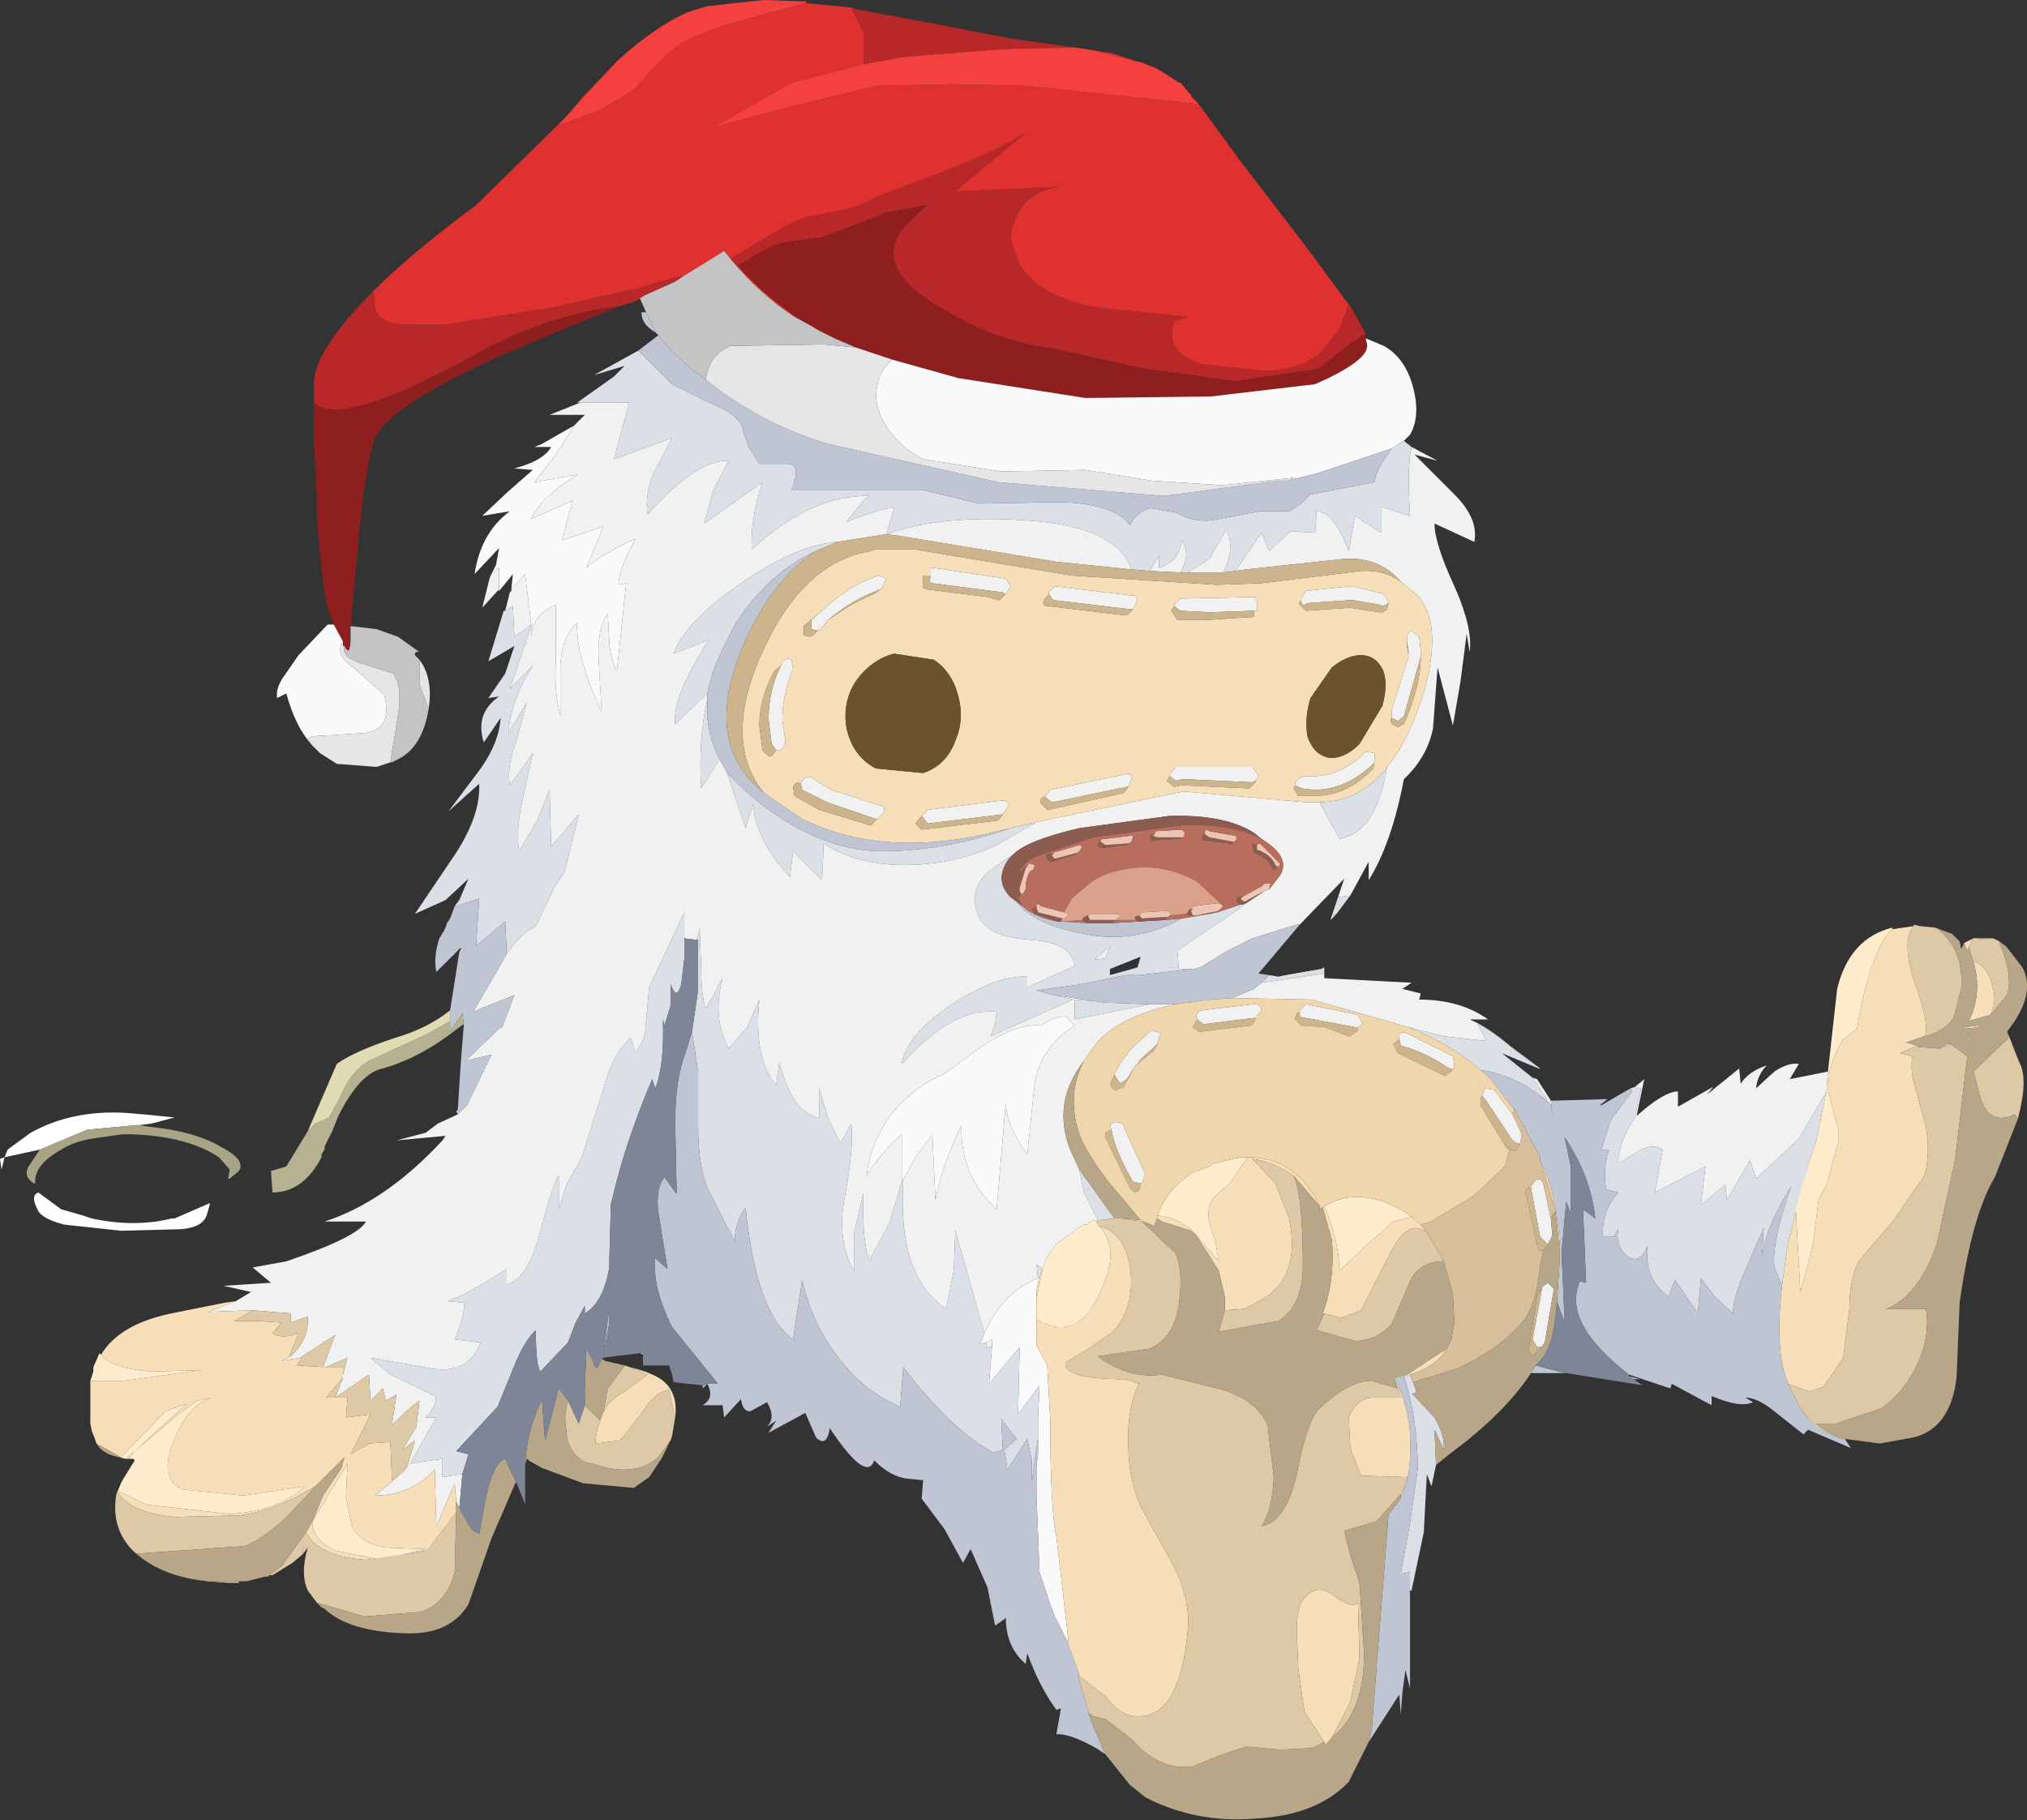 <?xml version="1.0" encoding="UTF-8" standalone="no"?>
<svg xmlns:xlink="http://www.w3.org/1999/xlink" height="59.45px" width="66.2px" xmlns="http://www.w3.org/2000/svg">
  <rect width="100%" height="100%" fill="#333333" stroke="none"/>
  <g transform="matrix(1.0, 0.0, 0.0, 1.0, 0.0, 0.0)">
    <use height="59.45" transform="matrix(1.0, 0.0, 0.0, 1.0, 0.0, 0.0)" width="66.2" xlink:href="#shape0"/>
  </g>
  <defs>
    <g id="shape0" transform="matrix(1.0, 0.0, 0.0, 1.0, 0.0, 0.0)">
      <path d="M44.05 9.95 L44.05 9.9 44.6 10.9 44.5 10.95 43.75 11.5 43.05 12.05 40.35 12.45 37.4 12.05 34.45 11.4 Q32.95 11.2 31.6 10.55 L30.45 9.9 Q28.25 8.45 29.85 7.1 L30.25 6.7 28.9 6.95 28.7 7.05 27.1 7.65 26.85 7.75 25.65 7.9 Q25.05 8.05 24.1 8.7 25.25 9.95 26.5 10.65 L25.95 10.35 23.95 8.55 23.85 8.45 25.7 7.35 26.3 7.1 27.55 6.85 27.95 6.75 28.7 6.4 31.2 5.45 Q32.7 4.85 33.55 4.3 L31.2 6.25 34.65 6.1 Q33.7 6.2 33.25 6.95 L33.05 7.45 33.0 7.8 33.3 8.65 Q33.95 9.7 35.85 10.05 L38.8 10.35 38.35 10.5 Q38.0 11.5 39.25 11.9 L41.2 12.1 Q42.35 12.15 43.1 11.55 L43.75 10.75 44.05 9.95 M20.6 9.9 L20.55 9.9 20.25 10.0 Q18.05 10.25 15.85 11.4 11.15 14.05 10.25 13.15 L10.25 14.3 10.25 12.45 Q10.35 11.35 12.2 9.5 L12.25 10.05 Q12.4 10.6 13.25 10.6 L14.6 10.6 18.0 10.05 20.9 9.4 21.35 9.25 22.35 9.0 22.05 9.2 20.9 9.7 20.6 9.9 M27.85 0.25 L27.95 0.3 30.65 0.8 32.95 1.25 35.1 1.55 32.85 1.6 29.6 1.85 28.2 2.1 28.2 1.05 27.8 0.25 27.85 0.25 M44.65 11.3 L44.6 11.05 44.65 11.25 44.65 11.3" fill="#b82828" fill-rule="evenodd" stroke="none"/>
      <path d="M44.05 9.95 L43.75 10.75 43.1 11.55 Q42.35 12.15 41.2 12.1 L39.25 11.9 Q38.0 11.5 38.35 10.5 L38.8 10.35 35.85 10.05 Q33.95 9.7 33.3 8.65 L33.0 7.8 33.05 7.45 33.25 6.95 Q33.7 6.2 34.65 6.1 L31.2 6.25 33.55 4.3 Q32.7 4.85 31.2 5.45 L28.7 6.4 27.95 6.75 27.55 6.85 26.3 7.1 25.7 7.35 23.85 8.45 23.95 8.55 25.95 10.35 Q24.8 9.6 23.85 8.45 L23.65 8.2 22.35 9.0 21.35 9.25 20.9 9.4 18.0 10.05 14.6 10.6 13.25 10.6 Q12.4 10.6 12.25 10.05 L12.2 9.5 Q13.45 8.25 15.55 6.7 L18.2 4.1 19.6 3.6 20.75 2.9 Q21.6 1.85 22.15 1.5 22.8 1.0 25.4 0.35 L26.3 0.1 27.85 0.25 27.8 0.25 28.2 1.05 28.2 2.1 25.85 2.7 23.3 4.15 25.95 3.45 28.65 2.8 31.05 2.75 33.5 2.8 39.15 3.4 40.5 5.25 42.65 8.05 44.05 9.95 M20.9 9.75 L20.6 9.9 20.9 9.7 22.05 9.2 21.05 9.65 20.9 9.75 M18.5 3.8 L19.0 3.2 20.15 2.0 18.5 3.8 M35.75 1.65 L36.35 1.75 37.55 2.15 37.3 2.05 35.75 1.65" fill="#e03131" fill-rule="evenodd" stroke="none"/>
      <path d="M26.5 10.65 Q25.25 9.95 24.1 8.7 25.05 8.05 25.65 7.9 L26.85 7.75 27.1 7.65 28.7 7.05 28.9 6.95 30.25 6.7 29.85 7.1 Q28.25 8.45 30.45 9.9 L31.6 10.55 Q32.95 11.2 34.45 11.4 L37.4 12.05 40.35 12.45 43.05 12.05 43.75 11.5 44.5 10.95 44.6 10.9 44.6 10.95 44.6 11.05 44.65 11.3 Q44.65 11.8 42.95 12.55 L39.55 12.95 35.45 13.0 31.3 12.35 29.15 11.75 27.95 11.35 27.25 11.05 26.75 10.8 26.5 10.65 M20.25 10.0 L18.3 10.8 Q12.55 13.1 12.2 14.45 11.9 15.45 11.7 17.75 L11.45 20.45 11.45 20.8 Q11.45 21.5 11.25 21.1 L11.2 21.1 11.2 20.95 10.9 20.4 10.7 19.85 Q10.55 19.3 10.35 16.95 L10.35 16.35 10.3 15.25 10.25 14.3 10.25 13.15 Q11.15 14.05 15.85 11.4 18.05 10.25 20.25 10.0" fill="#8f1f1f" fill-rule="evenodd" stroke="none"/>
      <path d="M44.6 11.05 L45.2 11.3 Q45.9 11.7 46.15 12.65 46.4 13.6 46.05 14.2 L45.85 14.4 45.45 14.65 43.05 15.45 42.05 15.7 42.3 15.6 39.9 15.85 37.6 15.7 35.45 15.35 32.7 15.4 30.15 15.0 Q29.45 14.65 29.0 14.0 28.5 13.3 28.65 12.6 28.75 12.05 29.15 11.75 L31.3 12.35 35.45 13.0 39.55 12.95 42.95 12.55 Q44.65 11.8 44.65 11.3 L44.65 11.25 44.6 11.05 M16.7 19.25 L16.75 18.75 16.3 19.3 16.3 18.55 16.05 18.75 16.2 18.45 16.3 17.9 15.5 18.75 Q15.7 17.4 16.65 16.7 L15.75 16.85 16.6 16.05 17.4 15.35 16.8 15.3 Q17.75 15.05 18.0 14.6 L17.45 14.6 17.7 14.5 18.05 14.3 18.75 13.9 18.15 14.85 17.45 15.75 18.85 15.5 Q17.6 16.3 17.35 16.95 L18.7 16.35 18.35 17.65 19.7 17.2 19.15 18.55 Q19.65 18.1 20.75 17.6 20.2 18.6 20.2 19.1 L20.45 19.05 20.15 21.9 Q19.95 21.55 19.9 21.0 L19.85 20.05 Q19.5 20.5 19.55 21.55 L19.65 23.25 Q18.8 21.45 18.85 20.35 18.35 20.8 18.3 21.75 L18.3 23.35 Q18.1 22.7 18.15 21.6 L18.15 19.75 Q17.35 20.1 17.35 20.85 L17.35 20.45 17.4 20.35 17.35 20.4 17.15 18.75 16.7 19.25 M10.2 24.35 Q9.65 23.75 9.35 22.65 L9.05 22.8 Q9.0 22.45 9.3 22.05 L9.75 21.4 10.7 20.4 10.9 20.4 11.2 20.95 Q10.9 21.4 11.6 21.85 L12.55 22.7 Q12.85 23.9 11.8 23.95 L10.2 24.05 10.05 24.15 10.2 24.35 M29.45 38.6 L29.45 37.05 Q28.45 38.0 28.3 38.45 28.4 37.4 29.1 36.4 29.9 35.45 30.8 35.1 L31.9 34.3 Q33.15 33.4 34.0 33.5 34.45 33.2 34.8 33.2 L35.1 33.5 Q34.05 34.15 33.8 35.3 L33.55 37.7 Q32.85 36.75 32.85 36.0 L32.55 39.5 Q31.35 38.4 31.4 36.75 30.75 38.1 30.55 39.2 L30.45 37.05 29.9 37.8 29.5 38.55 29.5 38.5 29.45 38.6 M32.15 43.55 Q32.75 42.2 33.9 41.75 L33.95 41.7 33.85 42.15 33.85 42.45 33.85 43.1 33.85 43.95 34.2 44.6 34.3 46.35 Q34.3 49.3 34.5 50.2 L34.85 53.2 34.9 53.7 34.45 52.8 34.35 52.55 33.95 51.35 33.85 48.8 33.85 48.6 33.85 47.9 33.9 47.5 33.9 46.95 33.9 46.9 33.9 46.35 33.95 45.25 33.25 46.2 33.3 44.05 33.3 44.0 32.3 45.2 32.4 43.95 32.4 43.75 32.2 43.85 32.0 43.9 32.15 43.55" fill="#fafafa" fill-rule="evenodd" stroke="none"/>
      <path d="M45.85 14.4 L46.1 14.6 Q45.95 15.2 46.05 16.85 L45.1 16.55 45.1 17.4 44.25 16.85 44.05 18.0 Q43.55 16.7 43.0 16.7 L42.95 17.4 42.15 17.35 41.45 18.0 41.2 17.4 40.35 18.65 39.95 18.7 Q40.35 17.9 40.05 17.3 L39.5 18.25 38.8 18.7 38.55 18.7 Q38.9 18.1 38.6 17.65 38.5 18.35 37.85 18.55 L37.85 18.15 37.55 18.65 36.95 18.6 Q36.5 17.2 33.55 17.0 30.75 16.8 28.95 17.45 L29.2 16.6 Q28.9 16.55 27.65 17.05 28.15 16.35 28.4 16.2 26.5 16.15 24.55 17.95 24.5 17.0 24.9 15.75 L23.0 17.1 23.3 16.0 23.8 15.05 Q22.75 15.0 21.15 16.8 21.05 16.2 21.35 15.45 L21.95 14.3 20.05 15.0 20.55 13.15 18.95 13.15 18.85 13.15 20.05 12.3 20.4 11.95 19.4 12.25 20.85 11.45 21.95 12.55 23.15 13.15 Q23.95 13.45 24.2 13.85 L24.45 14.6 24.8 15.15 25.7 15.15 Q26.2 15.15 25.85 16.0 L27.95 16.0 30.1 16.0 32.0 16.45 34.6 16.4 Q36.4 16.45 36.9 17.15 37.2 16.65 37.6 16.6 L38.45 16.75 Q38.9 17.05 39.55 17.0 L41.15 16.7 42.1 16.7 42.5 16.45 42.8 16.15 44.9 15.75 Q44.9 15.4 45.45 14.65 L45.85 14.4 M44.1 29.25 L43.65 29.85 43.5 29.9 43.7 29.3 44.1 29.25 M41.45 31.85 L41.75 31.9 43.15 31.65 43.25 31.6 43.25 31.8 41.2 32.1 41.45 31.85 M50.25 34.9 L49.05 34.4 50.05 35.2 50.65 36.1 50.45 35.9 Q49.45 35.1 48.35 34.95 47.45 34.15 46.0 33.55 L47.15 33.85 48.55 34.0 48.25 33.45 Q48.7 33.65 49.3 34.15 L49.35 34.2 50.25 34.9 M53.25 35.55 L53.4 35.5 53.6 35.55 53.4 36.45 53.4 36.5 Q52.85 37.3 52.85 38.0 L53.6 37.55 Q54.0 37.35 54.3 37.55 L54.05 38.95 55.7 38.1 55.55 39.35 56.35 38.7 56.4 39.2 57.15 37.9 57.35 38.5 58.75 37.2 59.65 35.65 59.3 37.35 59.1 37.9 58.4 40.55 58.2 42.0 57.95 41.4 Q57.85 40.6 58.5 38.75 57.65 40.1 57.55 41.05 L57.6 40.1 57.0 41.5 Q56.6 42.35 56.6 42.9 L56.0 42.35 55.55 41.75 55.45 42.9 54.7 41.8 54.5 42.35 Q53.7 41.8 53.8 40.7 53.55 41.35 53.1 41.0 52.75 40.65 52.85 40.15 L52.7 40.4 52.35 40.4 Q52.3 39.55 52.85 38.95 L52.45 38.85 Q52.35 38.1 52.55 37.55 L52.3 37.55 52.6 36.6 53.3 35.65 53.25 35.55 M46.9 47.85 L46.75 48.55 46.6 48.15 46.5 50.05 46.1 51.95 46.05 51.95 46.05 51.35 45.75 51.4 46.05 49.75 46.3 48.0 Q46.3 46.3 45.85 44.95 L46.05 44.9 46.15 45.15 Q46.35 45.6 46.1 45.5 L46.85 46.3 Q47.2 46.9 47.15 47.35 L46.85 46.7 46.9 47.85 M14.85 29.6 L15.0 29.4 15.3 28.7 14.55 29.4 13.55 29.85 14.9 27.85 Q15.7 26.6 15.65 25.6 L14.65 26.5 15.7 25.1 Q16.3 24.25 16.35 23.45 L15.8 24.25 Q15.5 23.3 16.3 22.75 L15.95 22.8 16.5 22.0 16.8 21.1 15.95 21.6 16.45 19.95 16.5 19.95 16.75 19.8 16.8 20.8 17.35 20.4 17.35 20.45 16.65 22.5 17.4 21.75 Q16.7 22.8 16.6 23.95 L17.2 22.95 16.85 24.25 Q16.55 25.05 16.65 25.65 L17.4 24.6 17.05 26.2 Q16.85 27.1 16.95 27.8 L17.55 26.8 17.95 25.8 18.0 27.65 18.9 26.6 18.45 28.45 18.1 29.0 17.5 30.25 Q17.05 30.45 16.55 31.15 L16.5 30.1 15.55 30.9 15.65 29.35 14.9 29.6 14.85 29.6 M27.35 17.7 L26.65 18.0 Q25.1 18.7 24.0 20.4 L23.7 21.0 Q23.25 21.85 23.1 22.65 L22.05 23.65 Q21.95 22.75 23.15 20.9 L22.0 21.35 Q22.4 20.25 24.35 18.95 26.05 17.8 27.35 17.7 M33.0 27.05 L33.85 26.85 32.55 27.6 Q31.3 28.2 29.75 28.25 28.05 28.3 26.9 27.55 L26.85 28.75 25.9 27.8 25.8 28.65 Q24.65 27.4 24.6 26.25 L24.35 27.05 23.75 25.25 24.25 25.75 Q26.35 27.65 28.55 27.8 30.7 27.85 33.0 27.05 M43.1 26.2 Q44.3 26.2 45.2 25.2 L45.3 25.05 Q44.95 27.2 43.75 27.4 L43.2 26.4 43.1 26.2 M40.7 29.5 L40.3 29.8 38.45 31.05 38.5 31.65 38.95 31.65 37.2 31.85 36.75 31.85 35.3 32.15 33.85 32.35 34.4 32.5 35.05 32.65 32.35 33.85 32.5 33.45 32.55 33.05 Q31.1 32.9 29.45 34.75 29.6 33.8 31.1 32.8 32.55 31.85 33.55 31.9 L33.55 32.25 35.1 31.55 Q35.0 30.8 33.7 30.7 32.2 30.6 31.95 29.9 31.6 29.1 32.3 28.45 L33.1 27.9 32.95 28.05 Q32.45 28.75 33.0 29.3 L33.2 29.45 Q33.75 30.2 35.4 30.5 37.05 30.85 38.6 30.0 L39.5 29.85 39.7 29.8 39.75 29.8 40.5 29.55 40.55 29.55 40.7 29.5 M36.4 39.8 L35.95 39.85 35.85 39.85 35.4 38.95 35.25 38.2 36.4 39.8 M45.55 45.05 L45.5 45.0 45.6 45.0 45.55 45.05 M23.1 22.85 L23.1 23.35 23.1 23.4 Q23.15 24.1 23.5 24.8 L22.9 25.75 Q22.8 24.15 23.1 22.85 M15.1 48.15 L14.75 48.2 14.45 48.25 14.45 47.65 13.4 47.8 14.25 46.3 13.9 46.3 Q14.35 45.8 14.2 45.6 L13.6 45.3 12.75 44.9 12.1 44.35 14.1 44.7 Q15.3 44.9 15.7 43.85 L14.85 43.75 Q15.2 42.95 15.15 42.55 L14.6 42.5 Q15.15 42.35 16.55 41.45 L16.55 41.95 Q17.2 41.8 17.6 40.4 18.05 38.65 18.25 38.4 L18.25 39.5 18.5 38.7 19.0 37.8 19.65 35.75 Q20.0 34.4 20.6 33.9 L20.75 34.35 Q21.1 34.0 21.1 33.35 L21.2 32.25 22.35 29.8 22.35 30.65 22.35 31.3 22.25 32.15 Q22.1 32.7 21.9 32.15 L21.9 32.85 21.7 33.5 21.65 33.3 Q21.7 34.8 21.4 35.55 L21.3 35.25 Q20.4 37.35 19.95 39.35 L19.9 41.2 19.9 41.4 Q19.7 42.55 19.1 42.9 L19.1 42.65 18.8 43.2 18.55 43.85 17.65 44.8 Q17.5 44.6 17.5 43.45 17.15 43.75 16.8 44.6 L16.25 45.95 14.9 47.4 15.3 47.5 15.1 48.15 M22.75 30.7 L22.85 30.3 22.9 31.65 Q22.9 32.5 23.05 32.95 L23.6 31.95 Q23.25 33.25 23.8 34.25 L24.4 33.55 24.8 32.65 Q24.6 34.55 25.35 35.45 L25.45 34.7 Q25.9 36.4 26.75 36.5 L26.75 35.55 27.05 36.55 27.45 37.35 27.8 36.7 Q27.9 37.35 27.6 39.05 27.3 40.45 27.9 41.55 L27.9 40.25 28.2 38.95 Q28.15 40.65 28.4 41.15 L29.05 39.95 29.45 38.6 29.5 38.55 Q29.3 41.7 30.9 42.75 L31.15 41.5 31.2 40.2 32.15 43.55 32.0 43.9 32.2 43.85 32.25 44.05 32.4 43.95 32.3 45.2 33.3 44.0 33.3 44.05 33.25 46.2 33.95 45.25 33.9 46.35 33.9 46.9 33.9 46.95 33.7 48.4 33.7 47.7 33.55 47.0 32.9 48.0 32.8 47.35 33.2 47.0 32.7 46.35 32.75 47.35 32.45 47.45 Q31.1 46.75 29.5 44.65 L29.4 45.95 Q28.2 45.45 27.35 44.3 26.5 43.2 26.2 41.8 L25.9 43.75 Q24.7 42.9 24.35 39.45 24.0 39.9 24.0 40.55 L23.1 38.8 Q22.8 38.0 22.8 36.85 L22.8 35.0 22.6 33.7 22.8 32.35 22.8 30.7 22.75 30.7 M33.9 41.75 L33.85 41.3 34.05 41.45 33.95 41.7 33.9 41.75 M37.55 32.8 L35.1 33.3 35.1 32.65 35.75 32.7 36.1 32.75 37.55 32.8 M37.15 31.6 L37.25 31.25 36.25 31.65 36.25 31.85 37.15 31.6 M35.75 31.35 L36.1 31.3 36.25 30.9 35.75 31.35" fill="#dbe0e7" fill-rule="evenodd" stroke="none"/>
      <path d="M46.1 14.6 L46.95 15.05 46.2 14.85 47.5 16.15 Q48.3 16.95 48.15 17.7 L46.85 17.1 Q46.85 17.75 47.5 19.15 48.1 20.5 48.0 21.3 L47.9 20.7 47.7 22.25 47.45 23.7 46.95 21.8 46.8 23.8 Q46.6 24.75 45.85 25.45 45.45 27.55 44.7 28.75 L44.7 28.15 44.1 29.25 43.7 29.3 43.9 28.7 42.45 30.2 42.35 30.2 40.9 30.65 40.1 31.05 39.2 31.6 39.0 31.65 38.95 31.65 38.5 31.65 38.45 31.05 40.3 29.8 40.7 29.5 41.3 29.1 41.45 29.05 41.8 28.6 Q42.15 28.05 41.35 27.5 L41.2 27.4 40.95 27.2 Q40.0 26.6 38.2 26.65 L35.25 27.05 Q33.55 27.45 33.1 27.9 L32.3 28.45 Q31.6 29.1 31.95 29.9 32.2 30.6 33.7 30.7 35.0 30.8 35.1 31.55 L33.55 32.25 33.55 31.9 Q32.55 31.85 31.1 32.8 29.6 33.8 29.45 34.75 31.1 32.9 32.55 33.05 L32.5 33.45 32.35 33.85 35.05 32.65 34.4 32.5 35.75 32.7 35.1 32.65 35.1 33.3 37.55 32.8 38.4 32.8 Q36.5 33.2 35.75 34.15 L35.4 34.65 Q34.35 36.0 34.95 37.55 L35.25 38.2 35.4 38.95 35.85 39.85 35.8 39.9 35.75 39.85 35.55 39.95 35.5 40.0 35.4 40.0 35.35 40.05 35.3 40.05 34.55 40.6 Q34.2 40.95 34.05 41.45 L33.85 41.3 33.9 41.75 Q32.75 42.2 32.15 43.55 L31.2 40.2 31.15 41.5 30.9 42.75 Q29.3 41.7 29.5 38.55 L29.9 37.8 30.45 37.05 30.55 39.2 Q30.75 38.1 31.4 36.75 31.35 38.4 32.55 39.5 L32.85 36.0 Q32.85 36.75 33.55 37.7 L33.8 35.3 Q34.05 34.15 35.1 33.5 L34.8 33.2 Q34.45 33.2 34.0 33.5 33.15 33.4 31.9 34.3 L30.8 35.1 Q29.9 35.45 29.1 36.4 28.4 37.4 28.3 38.45 28.45 38.0 29.45 37.05 L29.45 38.6 29.05 39.95 28.4 41.15 Q28.15 40.65 28.2 38.95 L27.9 40.25 27.9 41.55 Q27.3 40.45 27.6 39.05 27.9 37.35 27.8 36.7 L27.45 37.35 27.05 36.55 26.75 35.55 26.75 36.5 Q25.9 36.4 25.45 34.7 L25.35 35.45 Q24.6 34.55 24.8 32.65 L24.4 33.55 23.8 34.25 Q23.25 33.25 23.6 31.95 L23.05 32.95 Q22.9 32.5 22.9 31.65 L22.85 30.3 22.75 30.7 22.35 30.65 22.35 29.8 21.2 32.25 21.1 33.35 Q21.1 34.0 20.75 34.35 L20.6 33.9 Q20.0 34.4 19.65 35.75 L19.0 37.8 18.5 38.7 18.25 39.5 18.25 38.4 Q18.05 38.65 17.6 40.4 17.2 41.8 16.55 41.95 L16.55 41.45 Q15.15 42.35 14.6 42.5 L15.15 42.55 Q15.2 42.95 14.85 43.75 L15.7 43.85 Q15.3 44.9 14.1 44.7 L12.1 44.35 12.75 44.9 13.6 45.3 14.2 45.6 Q14.35 45.8 13.9 46.3 L14.25 46.3 13.4 47.8 14.45 47.65 14.45 48.25 14.75 48.2 15.1 48.15 15.0 49.3 15.3 49.8 14.9 49.05 14.85 48.45 14.25 49.85 14.2 48.0 Q13.4 48.85 12.25 48.85 L13.15 48.1 13.3 47.9 13.55 47.05 13.15 47.35 13.6 46.6 13.7 45.75 Q13.45 45.9 12.8 46.55 L12.95 45.55 12.6 45.75 12.5 45.35 12.1 45.75 12.05 44.9 10.95 45.65 11.2 45.0 11.2 44.9 11.35 44.35 10.65 44.65 10.55 44.65 10.95 43.6 9.8 44.35 9.2 44.45 9.5 44.3 Q10.1 43.75 10.05 43.0 L9.5 43.2 9.5 42.9 8.25 42.8 8.2 42.8 6.8 42.85 7.7 42.5 8.2 42.2 7.3 42.0 8.85 41.9 8.25 41.4 9.35 41.2 Q11.7 40.4 11.95 39.9 L10.6 39.9 Q12.6 39.25 14.45 37.25 L14.55 37.1 12.95 37.25 13.9 37.0 14.3 36.7 14.95 36.4 15.25 36.1 16.05 34.45 15.2 34.65 16.3 33.6 16.4 33.55 16.8 32.5 15.45 33.05 16.3 31.6 16.55 31.15 Q17.05 30.45 17.5 30.25 L18.1 29.0 18.45 28.45 18.9 26.6 18.0 27.65 17.95 25.8 17.55 26.8 16.95 27.8 Q16.85 27.1 17.05 26.2 L17.4 24.6 16.65 25.65 Q16.55 25.05 16.85 24.25 L17.2 22.95 16.6 23.95 Q16.7 22.8 17.4 21.75 L16.65 22.5 17.35 20.45 17.35 20.4 16.8 20.8 16.75 19.8 16.5 19.95 16.65 19.35 16.7 19.3 16.7 19.25 17.15 18.75 17.35 20.4 17.4 20.35 17.35 20.45 17.35 20.85 Q17.35 20.1 18.15 19.75 L18.15 21.6 Q18.1 22.7 18.3 23.35 L18.3 21.75 Q18.35 20.8 18.85 20.35 18.8 21.45 19.65 23.25 L19.55 21.55 Q19.5 20.5 19.85 20.05 L19.9 21.0 Q19.95 21.55 20.15 21.9 L20.45 19.05 20.2 19.1 Q20.2 18.6 20.75 17.6 19.65 18.1 19.15 18.55 L19.7 17.2 18.35 17.65 18.7 16.35 17.35 16.95 Q17.6 16.3 18.85 15.5 L17.45 15.75 18.15 14.85 18.75 13.9 19.1 13.55 17.95 13.55 18.95 13.15 20.55 13.15 20.05 15.0 21.95 14.3 21.35 15.45 Q21.05 16.2 21.15 16.8 22.75 15.0 23.8 15.05 L23.3 16.0 23.0 17.1 24.9 15.75 Q24.5 17.0 24.55 17.95 26.5 16.15 28.4 16.2 28.15 16.35 27.65 17.05 28.9 16.55 29.2 16.6 L28.95 17.45 Q30.75 16.8 33.55 17.0 36.5 17.2 36.95 18.6 L34.5 18.35 29.35 17.5 28.95 17.45 27.35 17.7 Q26.05 17.8 24.35 18.95 22.4 20.25 22.0 21.35 L23.15 20.9 Q21.95 22.75 22.05 23.65 L23.1 22.65 23.1 22.85 Q22.8 24.15 22.9 25.75 L23.5 24.8 23.75 25.25 24.35 27.05 24.6 26.25 Q24.65 27.4 25.8 28.65 L25.9 27.8 26.85 28.75 26.9 27.55 Q28.05 28.3 29.75 28.25 31.3 28.2 32.55 27.6 L33.85 26.85 38.65 25.85 42.6 26.2 43.1 26.2 43.2 26.4 43.75 27.4 Q44.95 27.2 45.3 25.05 46.05 24.15 46.55 22.45 47.1 20.35 46.3 19.45 L45.75 19.0 Q45.05 18.2 43.95 18.25 L40.7 18.6 40.35 18.65 41.2 17.4 41.45 18.0 42.15 17.35 42.95 17.4 43.0 16.7 Q43.55 16.7 44.05 18.0 L44.25 16.85 45.1 17.4 45.1 16.55 46.05 16.85 Q45.95 15.2 46.1 14.6 M43.65 29.85 L43.45 30.05 43.5 29.9 43.65 29.85 M41.75 31.9 L42.2 31.85 43.15 31.65 41.75 31.9 M43.25 31.8 L43.25 31.95 46.1 32.1 45.8 32.3 46.4 32.45 46.35 32.65 Q47.7 32.65 48.6 33.3 L48.0 33.3 Q48.6 33.55 49.3 34.15 L50.3 34.9 50.25 34.9 49.35 34.2 49.3 34.15 Q48.7 33.65 48.25 33.45 L48.55 34.0 47.15 33.85 46.0 33.55 42.85 32.65 40.25 32.6 40.95 32.3 41.2 32.1 43.25 31.8 M50.05 35.2 L50.2 35.25 50.65 35.95 50.7 36.5 50.65 36.1 50.05 35.2 M53.4 35.5 L53.7 35.25 53.45 36.45 Q54.35 35.65 54.8 35.65 L54.8 36.15 55.95 35.5 55.75 35.75 56.8 34.9 56.85 35.4 Q57.1 35.0 57.7 34.8 57.4 35.1 57.35 35.55 L57.95 35.0 Q58.4 34.7 58.75 34.75 L58.45 35.25 59.7 35.0 59.65 35.65 58.75 37.2 57.35 38.5 57.15 37.9 56.4 39.2 56.35 38.7 55.55 39.35 55.7 38.1 54.05 38.95 54.3 37.55 Q54.0 37.35 53.6 37.55 L52.85 38.0 Q52.85 37.3 53.4 36.5 L53.4 36.45 53.6 35.55 53.4 35.5 M14.55 30.3 L14.6 30.15 14.7 30.0 14.55 30.3 M16.75 18.75 L15.75 19.85 16.0 18.85 16.05 18.75 16.3 18.55 16.3 19.3 16.75 18.75 M45.35 19.7 L45.15 19.8 45.05 19.75 44.15 19.6 42.7 19.7 Q42.5 19.85 42.5 19.6 L42.5 19.55 42.65 19.3 44.1 19.15 44.15 19.15 45.2 19.4 45.35 19.7 M38.35 19.8 L38.35 19.75 38.55 19.55 41.0 19.5 41.05 19.7 41.05 19.95 40.95 19.95 39.5 20.0 38.55 19.95 38.35 19.8 M45.45 23.45 L45.45 23.2 46.0 21.45 46.0 21.4 46.0 21.25 45.95 20.95 45.95 20.85 Q45.95 20.65 46.1 20.6 L46.35 20.8 46.4 21.25 46.4 21.4 46.4 21.45 45.85 23.4 45.65 23.55 45.55 23.5 45.45 23.45 M42.3 25.65 L42.3 25.55 42.55 25.35 Q43.75 25.45 44.6 24.55 L44.9 24.6 44.9 24.85 44.9 24.9 Q44.0 25.8 42.9 25.8 L42.5 25.75 42.3 25.65 M39.95 18.7 L38.8 18.7 39.5 18.25 40.05 17.3 Q40.35 17.9 39.95 18.7 M38.55 18.7 L37.55 18.65 37.85 18.15 37.85 18.55 Q38.5 18.35 38.6 17.65 38.9 18.1 38.55 18.7 M41.0 25.5 L40.9 25.55 40.85 25.55 38.65 25.45 38.4 25.5 38.2 25.35 38.2 25.3 38.4 25.05 38.65 25.05 40.9 25.05 41.1 25.35 41.0 25.5 M42.45 33.05 L42.45 33.0 42.65 32.8 44.35 33.15 44.5 33.45 44.35 33.55 44.25 33.55 42.65 33.25 Q42.4 33.25 42.45 33.05 M39.1 33.3 Q39.0 33.1 39.25 33.0 L40.95 32.8 Q41.2 32.8 41.2 33.0 L41.0 33.25 40.95 33.25 39.35 33.45 39.3 33.45 39.1 33.3 M45.7 33.95 L45.7 33.85 Q45.7 33.65 45.95 33.75 L47.45 34.5 47.5 34.8 47.45 34.9 47.35 34.9 47.25 34.85 Q46.6 34.4 45.75 34.15 L45.7 33.95 M48.4 35.8 L48.5 35.55 48.8 35.6 49.4 36.4 49.7 37.05 49.65 37.35 49.55 37.35 49.4 37.25 48.5 35.9 48.4 35.8 M50.0 38.75 L50.15 38.55 Q50.3 38.45 50.4 38.65 L50.65 39.8 50.7 40.35 50.55 40.65 50.3 40.4 50.0 38.8 50.0 38.75 M50.35 42.15 L50.35 42.05 50.55 41.9 50.75 42.1 50.45 43.85 50.35 44.0 50.2 44.0 50.05 43.75 50.35 42.15 M25.5 21.75 L25.55 21.65 Q25.65 21.45 25.85 21.55 L25.9 21.85 Q25.55 22.7 25.55 23.5 L25.65 24.2 Q25.65 24.45 25.45 24.5 L25.35 24.5 25.2 24.3 25.1 23.5 Q25.1 22.55 25.5 21.75 M27.05 20.25 L26.8 20.55 26.7 20.6 26.5 20.55 26.5 20.25 26.9 19.9 Q27.75 19.1 28.7 18.8 L28.95 18.9 28.8 19.2 28.75 19.25 Q27.8 19.6 27.05 20.25 M32.85 19.4 L32.8 19.4 32.75 19.35 30.45 19.05 30.35 19.0 30.4 18.8 30.4 18.55 30.5 18.55 32.85 18.9 33.0 19.15 32.85 19.4 M34.25 19.4 L34.25 19.35 34.45 19.15 36.95 19.45 Q37.2 19.45 37.1 19.7 L37.0 19.9 36.9 19.9 34.4 19.6 34.25 19.4 M36.85 25.7 L36.8 25.7 34.4 26.2 34.35 26.2 34.15 26.05 34.15 26.0 34.3 25.8 36.7 25.3 Q36.95 25.2 36.95 25.45 L36.85 25.7 M30.1 26.65 L30.3 26.45 32.7 26.15 Q32.95 26.15 32.95 26.3 L32.75 26.6 30.3 26.9 30.1 26.65 M35.75 31.35 L36.25 30.9 36.1 31.3 35.75 31.35 M36.4 35.1 L36.4 35.05 36.45 35.0 36.55 34.8 36.9 34.3 37.6 33.65 37.9 33.75 37.8 34.05 37.8 34.1 37.25 34.6 37.15 34.75 37.05 34.85 36.8 35.25 36.65 35.35 36.55 35.35 36.4 35.1 M36.3 36.9 Q36.2 36.7 36.4 36.65 36.7 36.65 36.7 36.8 L37.4 38.35 37.3 38.65 37.25 38.65 37.0 38.6 Q36.4 37.55 36.3 36.9 M26.15 25.6 L26.2 25.5 Q26.3 25.35 26.5 25.4 L27.15 25.8 28.7 26.3 Q28.95 26.3 28.85 26.55 L28.65 26.75 28.6 26.75 27.0 26.2 26.2 25.8 26.15 25.6 M32.4 43.95 L32.25 44.05 32.2 43.85 32.4 43.75 32.4 43.95 M29.5 38.55 L29.45 38.6 29.5 38.5 29.5 38.55" fill="#f1f1f1" fill-rule="evenodd" stroke="none"/>
      <path d="M42.45 30.2 L41.1 31.8 41.45 31.85 41.2 32.1 40.95 32.3 40.25 32.6 39.55 32.65 38.4 32.8 37.55 32.8 36.1 32.75 35.75 32.7 34.4 32.5 33.85 32.35 35.3 32.15 36.75 31.85 37.2 31.85 38.95 31.65 39.0 31.65 39.2 31.6 40.1 31.05 40.9 30.65 42.35 30.2 42.45 30.2 M50.65 35.95 L50.8 35.95 52.5 35.9 52.25 36.1 52.3 36.1 53.25 35.55 53.3 35.65 52.6 36.6 52.3 37.55 52.55 37.55 Q52.35 38.1 52.45 38.85 L52.85 38.95 Q52.3 39.55 52.35 40.4 L52.7 40.4 52.85 40.15 Q52.75 40.65 53.1 41.0 53.55 41.35 53.8 40.7 53.7 41.8 54.5 42.35 L54.7 41.8 55.45 42.9 55.55 41.75 56.0 42.35 56.6 42.9 Q56.6 42.35 57.0 41.5 L57.6 40.1 57.55 41.05 Q57.65 40.1 58.5 38.75 57.85 40.6 57.95 41.4 L58.2 42.0 Q58.0 43.7 58.25 44.75 L58.4 45.2 58.8 46.0 58.85 46.05 58.9 46.15 Q59.4 46.8 60.2 47.0 L60.25 47.0 60.45 47.3 59.05 46.7 58.9 46.85 57.95 46.1 Q57.4 45.65 57.0 45.65 L57.25 45.8 Q56.85 46.0 55.9 45.6 L55.9 45.9 54.6 45.2 54.55 45.35 53.2 44.9 Q51.0 43.2 51.6 41.85 L51.8 41.9 51.7 39.5 52.1 39.8 Q51.95 38.4 51.1 37.15 L51.3 38.1 51.3 39.65 51.15 39.25 51.0 40.9 51.1 43.2 50.85 42.5 50.95 41.0 Q50.9 39.1 50.3 37.9 L50.3 37.8 49.45 36.2 49.45 36.25 48.65 35.2 48.35 34.95 Q49.45 35.1 50.45 35.9 L50.65 36.1 50.7 36.5 50.65 35.95 M53.2 44.95 L53.55 45.05 53.35 45.05 53.2 44.95 M51.15 44.85 L50.0 44.85 50.15 44.6 50.9 44.8 51.15 44.85 M46.05 51.95 L46.05 55.15 45.9 54.55 45.8 55.3 45.75 56.0 45.7 55.35 44.7 56.9 44.8 56.5 44.95 54.55 45.35 49.45 45.75 48.95 45.75 48.9 45.95 48.4 45.95 48.25 45.95 48.2 46.0 48.2 46.0 48.15 Q46.25 46.35 45.55 45.05 L45.6 45.0 45.85 44.95 Q46.3 46.3 46.3 48.0 L46.05 49.75 45.75 51.4 46.05 51.35 46.05 51.95 M36.1 57.3 L35.8 57.1 Q34.9 56.6 34.5 56.65 L34.65 55.8 34.5 55.85 Q33.95 55.1 33.55 54.0 L33.5 54.35 Q32.85 53.8 32.85 52.85 L32.5 53.1 32.25 51.85 31.7 50.6 31.45 51.05 30.85 49.95 30.1 48.95 30.15 48.35 29.65 48.3 Q29.1 48.25 28.55 47.7 28.3 48.45 27.1 46.65 27.0 47.3 26.65 46.95 L26.3 46.15 25.1 46.8 25.35 46.4 25.05 46.6 Q25.35 46.3 25.05 45.8 L24.5 46.1 Q24.25 46.1 24.2 45.7 L23.65 46.3 23.6 45.9 22.95 45.9 Q23.35 45.65 23.1 45.2 L22.95 45.35 22.95 45.25 23.1 45.2 23.45 45.2 21.95 43.35 Q21.3 42.05 21.4 41.1 L21.8 41.45 21.55 39.9 Q21.35 38.9 21.7 38.45 L22.1 39.0 22.05 36.65 Q22.05 35.25 22.4 34.35 L22.6 33.7 22.8 35.0 22.8 36.85 Q22.8 38.0 23.1 38.8 L24.0 40.55 Q24.0 39.9 24.35 39.45 24.7 42.9 25.9 43.75 L26.2 41.8 Q26.5 43.2 27.35 44.3 28.2 45.45 29.4 45.95 L29.5 44.65 Q31.1 46.75 32.45 47.45 L32.75 47.35 32.7 46.35 33.2 47.0 32.8 47.35 32.9 48.0 33.55 47.0 33.7 47.7 33.7 48.4 33.9 46.95 33.9 47.5 33.85 47.9 33.85 48.6 33.85 48.8 33.95 51.35 34.35 52.55 34.45 52.8 34.9 53.75 35.25 54.7 35.2 54.7 35.55 55.95 35.65 56.25 36.1 57.3 M21.0 44.25 L20.9 44.2 21.0 44.2 21.0 44.25 M14.95 36.4 L14.9 36.3 14.95 36.25 15.05 34.7 15.15 33.45 15.1 33.1 14.7 33.7 14.7 33.35 14.7 33.25 14.7 33.0 15.0 31.1 15.05 31.0 15.05 30.95 14.25 31.75 Q14.15 31.25 14.35 30.65 L14.5 30.4 14.55 30.3 14.7 30.0 14.85 29.6 14.9 29.6 15.65 29.35 15.55 30.9 16.5 30.1 16.55 31.15 16.3 31.6 15.45 33.05 16.8 32.5 16.4 33.55 16.3 33.6 15.2 34.65 16.05 34.45 15.25 36.1 14.95 36.4 M20.85 11.45 L21.5 10.95 Q22.0 11.65 23.05 12.4 24.85 13.85 27.05 14.5 L32.6 15.75 38.0 16.2 41.75 15.7 42.05 15.7 43.05 15.45 45.45 14.65 Q44.9 15.4 44.9 15.75 L42.8 16.15 42.5 16.45 42.1 16.7 41.15 16.7 39.55 17.0 Q38.9 17.05 38.45 16.75 L37.6 16.6 Q37.2 16.65 36.9 17.15 36.4 16.45 34.6 16.4 L32.0 16.45 30.1 16.0 27.95 16.0 25.85 16.0 Q26.2 15.15 25.7 15.15 L24.8 15.15 24.45 14.6 24.2 13.85 Q23.95 13.45 23.15 13.15 L21.95 12.55 20.85 11.45 M21.4 10.85 Q20.95 10.6 20.95 10.2 L21.1 10.2 21.4 10.8 21.4 10.85 M26.65 18.0 Q25.3 18.85 24.35 20.9 22.85 24.25 24.95 25.9 L26.2 26.75 Q28.75 28.0 32.15 27.25 L33.0 27.05 Q30.7 27.85 28.55 27.8 26.35 27.65 24.25 25.75 L23.75 25.25 23.5 24.8 Q23.15 24.1 23.1 23.4 L23.1 23.35 23.1 22.85 23.1 22.65 Q23.25 21.85 23.7 21.0 L24.0 20.4 Q25.1 18.7 26.65 18.0 M19.9 42.7 L19.9 43.2 19.7 44.35 19.9 42.7 M19.15 44.15 L19.15 44.1 19.2 44.15 19.4 44.5 19.15 44.15 M34.65 30.1 L34.7 30.1 35.5 30.15 36.1 30.15 36.35 30.15 38.05 30.05 38.6 30.0 Q37.05 30.85 35.4 30.5 33.75 30.2 33.2 29.45 L33.4 29.6 Q33.75 29.95 34.55 30.1 L34.6 30.1 34.65 30.1" fill="#bfc5d3" fill-rule="evenodd" stroke="none"/>
      <path d="M13.7 21.55 Q14.15 22.15 14.0 23.15 L13.7 22.35 13.7 21.55 M12.75 24.9 L12.3 25.05 11.0 24.95 10.45 24.6 10.2 24.35 10.05 24.15 10.2 24.05 11.8 23.95 Q12.85 23.9 12.55 22.7 L11.6 21.85 Q10.9 21.4 11.2 20.95 L11.2 21.1 11.25 21.1 Q11.15 21.45 11.75 21.65 L12.85 22.0 Q13.15 22.45 13.0 23.35 L12.75 24.9 M29.15 11.75 Q28.75 12.05 28.65 12.6 28.5 13.3 29.0 14.0 29.45 14.65 30.15 15.0 L32.7 15.4 35.45 15.35 37.6 15.7 39.9 15.85 42.3 15.6 42.05 15.7 41.75 15.7 38.0 16.2 32.6 15.75 27.05 14.5 Q24.85 13.85 23.05 12.4 23.15 11.6 23.85 11.3 L26.9 11.25 27.95 11.35 29.15 11.75" fill="#e6e6e6" fill-rule="evenodd" stroke="none"/>
      <path d="M61.8 30.35 L62.5 30.25 Q62.1 30.7 62.5 32.0 63.05 33.5 62.85 33.85 L62.25 34.05 62.6 34.15 62.05 34.4 62.45 34.5 Q62.4 35.0 62.5 35.35 L62.9 36.8 Q63.05 37.7 62.85 38.4 L61.85 39.85 60.7 41.2 Q60.4 41.8 60.4 42.75 L60.2 44.35 59.55 45.3 59.1 45.45 58.4 45.2 58.25 44.75 Q58.0 43.7 58.2 42.0 L58.4 40.55 59.1 37.9 58.65 39.5 58.8 42.2 59.2 40.7 59.4 39.15 59.65 38.7 60.05 37.25 60.05 36.95 59.9 36.4 59.7 35.6 59.7 35.55 59.75 35.0 Q59.9 34.4 60.2 33.95 L60.65 33.6 60.75 33.0 Q61.2 30.9 61.8 30.35 M63.2 30.3 L63.75 30.5 63.3 30.35 63.2 30.3 M64.15 30.8 L64.45 30.65 65.1 30.65 64.4 30.7 64.3 30.95 64.25 31.05 64.15 30.8 M65.55 33.7 L65.95 34.7 65.6 33.95 65.55 33.95 65.6 33.9 65.55 33.7 M20.55 44.65 Q21.35 44.85 21.65 45.1 22.15 45.5 22.05 46.3 L21.85 45.4 Q21.4 45.45 21.0 46.1 L20.25 47.05 19.45 47.15 Q19.45 46.8 19.6 46.4 L19.65 46.25 19.7 46.15 Q19.85 45.75 20.4 45.45 L21.15 44.9 20.55 44.65 M17.7 47.95 L17.2 47.65 17.35 47.7 17.7 47.95 M9.9 50.75 L9.85 50.8 9.9 50.55 9.9 50.75 M7.5 51.7 L6.4 51.6 6.8 51.65 7.5 51.7 M3.8 48.8 L3.95 48.45 3.85 48.7 4.8 49.15 7.5 49.45 Q9.15 49.35 9.95 48.55 L7.95 48.85 5.95 48.65 Q5.15 48.3 5.7 47.0 6.15 45.9 6.9 45.65 L6.45 45.75 Q5.95 46.05 4.4 47.4 L4.2 47.65 4.1 47.65 4.4 47.4 6.1 45.85 5.4 46.1 3.95 47.6 3.15 47.15 3.1 47.0 3.0 46.75 2.95 46.5 2.95 46.3 2.95 45.3 2.95 45.1 4.05 45.1 5.5 44.9 6.6 44.75 4.95 44.8 Q3.65 44.7 3.3 44.25 3.9 43.25 5.6 42.9 L7.35 42.55 7.7 42.5 6.8 42.85 8.2 42.8 8.25 42.8 7.65 43.15 8.45 43.15 9.2 43.2 8.9 43.55 Q9.2 43.75 9.75 43.55 L9.45 44.3 9.5 44.3 9.2 44.45 9.8 44.35 9.85 44.35 9.7 44.6 10.55 44.65 10.65 44.65 11.2 44.65 11.2 44.9 11.2 45.0 10.65 45.65 11.35 45.65 11.3 46.3 12.1 46.2 11.45 47.5 12.05 47.15 12.75 47.1 12.8 48.35 13.3 47.9 13.15 48.1 12.25 48.85 Q13.4 48.85 14.2 48.0 L14.25 49.85 14.85 48.45 14.9 49.05 14.9 49.4 13.95 50.65 11.95 50.95 Q10.5 50.85 10.05 50.15 L10.0 50.05 10.2 49.7 10.55 48.85 11.15 47.95 11.25 47.6 10.35 48.5 Q9.05 49.35 7.8 49.5 L5.7 49.55 Q4.25 49.4 3.85 48.75 L3.8 48.8 M42.5 19.6 Q42.4 19.7 42.45 19.75 L42.65 19.95 44.1 19.85 45.05 20.0 45.15 20.0 45.3 19.9 45.35 19.7 45.2 19.4 44.15 19.15 44.1 19.15 42.65 19.3 42.5 19.55 42.5 19.6 M40.95 19.95 L41.05 19.95 41.05 19.7 41.0 19.5 38.55 19.55 38.35 19.75 38.35 19.8 38.25 19.95 38.45 20.25 39.4 20.25 40.95 20.15 40.95 19.95 M42.8 22.8 Q42.6 23.45 42.7 24.05 42.9 24.65 43.4 24.75 43.9 24.8 44.4 24.3 L45.15 23.05 Q45.35 22.3 45.15 21.85 44.9 21.4 44.45 21.4 44.0 21.4 43.5 21.8 L42.8 22.8 M46.0 21.4 L46.0 21.45 45.45 23.2 45.45 23.45 Q45.35 23.6 45.55 23.7 L45.65 23.75 45.85 23.65 Q46.4 22.4 46.4 21.45 L46.4 21.4 46.4 21.25 46.35 20.8 46.1 20.6 Q45.95 20.65 45.95 20.85 L45.95 20.95 45.95 21.1 46.0 21.4 M44.9 24.85 L44.9 24.6 44.6 24.55 Q43.75 25.45 42.55 25.35 L42.3 25.55 42.3 25.65 42.25 25.75 42.4 26.0 42.9 26.0 Q44.0 26.0 44.85 25.1 L44.9 24.85 M24.95 25.9 Q23.6 24.25 24.85 21.4 26.2 18.35 28.45 18.0 L28.55 17.95 29.9 17.95 35.0 18.8 39.7 19.1 39.8 19.1 41.2 19.05 44.45 18.65 Q45.2 18.6 45.75 19.0 L46.3 19.45 Q47.1 20.35 46.55 22.45 46.05 24.15 45.3 25.05 L45.2 25.2 Q44.3 26.2 43.1 26.2 L42.6 26.2 38.65 25.85 33.85 26.85 33.0 27.05 32.15 27.25 Q28.75 28.0 26.2 26.75 L24.95 25.9 M38.2 25.35 L38.1 25.5 38.35 25.7 38.6 25.65 40.75 25.75 40.8 25.75 41.0 25.55 41.0 25.5 41.1 25.35 40.9 25.05 38.65 25.05 38.4 25.05 38.2 25.3 38.2 25.35 M46.4 40.0 L46.6 40.25 Q45.95 39.75 45.35 41.05 L44.45 42.8 43.8 43.05 43.25 42.9 43.2 42.9 Q43.6 41.85 43.5 40.5 L43.2 39.45 43.1 39.5 43.25 39.4 Q43.7 40.4 43.75 41.5 L44.6 40.7 45.5 39.9 46.1 39.75 46.4 40.0 M47.25 44.05 Q46.9 44.65 46.05 44.9 L45.85 44.95 45.6 45.0 45.5 45.0 45.95 44.9 47.25 44.05 M42.25 38.4 Q41.6 37.95 40.9 37.85 L41.65 38.65 42.1 39.8 Q42.5 41.7 41.2 42.45 L40.65 42.75 40.0 42.8 40.0 42.35 39.8 41.5 39.1 40.4 38.9 40.2 37.95 39.9 37.8 39.8 37.7 40.05 37.8 39.7 Q38.4 39.75 38.95 40.2 L39.8 41.2 39.7 40.6 39.5 39.95 Q39.4 39.45 39.6 39.15 L40.2 38.6 40.75 37.8 Q42.35 37.8 43.1 39.4 L42.25 38.4 M37.3 39.9 L36.65 39.8 37.25 39.85 37.7 40.05 37.3 39.9 M35.9 40.05 Q36.7 40.25 36.9 41.35 37.1 42.65 36.35 43.5 L35.55 44.05 34.8 44.5 Q34.7 45.05 36.75 45.05 L37.2 45.2 Q36.8 46.0 36.85 47.2 36.85 48.3 37.25 49.2 L38.3 51.1 Q38.85 52.15 38.8 53.15 38.55 56.25 37.0 56.05 36.55 56.0 36.1 55.4 L35.25 54.75 35.25 54.7 34.9 53.75 34.45 52.8 34.9 53.7 34.85 53.2 34.5 50.2 Q34.3 49.3 34.3 46.35 L34.2 44.6 33.85 43.95 33.85 43.1 34.15 43.25 Q35.3 43.7 35.95 42.15 36.6 40.8 35.9 40.05 M43.25 56.9 L42.6 55.9 42.4 54.5 42.35 53.25 Q42.35 52.4 42.65 52.15 43.05 51.7 43.6 52.15 44.15 52.55 44.35 52.35 L44.4 54.15 44.1 55.6 43.5 56.75 43.3 57.0 43.25 56.9 M45.75 48.8 L45.95 48.4 45.75 48.9 45.75 48.8 M45.95 48.25 L44.45 48.2 44.1 47.3 44.05 46.3 Q44.3 45.7 44.8 45.65 L45.75 45.65 45.65 45.35 45.55 45.05 Q46.25 46.35 46.0 48.15 L46.0 48.2 45.95 48.2 45.95 48.25 M58.9 46.15 L59.3 46.5 Q59.7 46.85 60.2 47.0 59.4 46.8 58.9 46.15 M63.7 34.1 L63.35 34.25 63.6 34.1 63.7 34.1 M65.0 33.15 L64.3 33.35 Q64.75 32.45 64.45 31.4 64.9 31.55 65.05 32.15 65.25 32.7 65.0 33.15 M64.15 33.55 L64.6 33.5 64.65 33.55 64.15 33.6 64.1 33.7 64.1 33.6 64.15 33.6 64.15 33.55 M64.25 33.95 L64.25 33.75 64.3 33.95 64.25 33.95 M25.5 21.75 L25.3 21.9 Q24.8 22.8 24.8 23.7 L24.9 24.5 25.1 24.7 25.2 24.7 25.35 24.5 25.45 24.5 Q25.65 24.45 25.65 24.2 L25.55 23.5 Q25.55 22.7 25.9 21.85 L25.85 21.55 Q25.65 21.45 25.55 21.65 L25.5 21.75 M27.05 20.25 Q27.8 19.7 28.55 19.4 L28.75 19.25 28.8 19.2 28.95 18.9 28.7 18.8 Q27.75 19.1 26.9 19.9 L26.25 20.45 26.25 20.75 26.45 20.8 26.55 20.75 26.7 20.6 26.8 20.55 27.05 20.25 M30.4 18.8 L30.15 18.8 30.15 19.2 30.25 19.25 32.25 19.5 32.6 19.6 32.65 19.6 32.85 19.4 33.0 19.15 32.85 18.9 30.5 18.55 30.4 18.55 30.4 18.8 M27.95 22.25 Q27.5 22.95 27.65 23.8 27.85 24.7 28.6 25.1 L30.15 25.25 Q30.9 25.0 31.2 24.2 31.5 23.5 31.3 22.75 31.1 21.95 30.5 21.55 L29.2 21.35 Q28.45 21.55 27.95 22.25 M34.25 19.4 L34.1 19.6 Q34.0 19.8 34.25 19.8 L36.75 20.1 36.8 20.1 37.0 19.9 37.1 19.7 Q37.2 19.45 36.95 19.45 L34.45 19.15 34.25 19.35 34.25 19.4 M10.2 49.7 Q10.2 50.3 10.95 50.65 L12.45 50.95 13.9 50.6 12.6 50.55 Q11.85 50.45 11.5 49.9 L11.3 48.9 11.35 47.8 11.2 48.05 10.2 49.7 M34.15 26.0 Q33.9 26.1 34.0 26.25 L34.2 26.45 34.25 26.45 36.7 25.9 36.85 25.7 36.95 25.45 Q36.95 25.2 36.7 25.3 L34.3 25.8 34.15 26.0 M30.1 26.65 L29.9 26.9 30.1 27.1 32.6 26.8 32.75 26.6 32.95 26.3 Q32.95 26.15 32.7 26.15 L30.3 26.45 30.1 26.65 M28.65 26.75 L28.85 26.55 Q28.95 26.3 28.7 26.3 L27.15 25.8 26.5 25.4 Q26.3 25.35 26.2 25.5 L26.15 25.6 Q26.0 25.5 25.9 25.7 L25.95 26.0 26.75 26.45 28.4 26.95 28.45 26.95 28.65 26.75 M33.95 41.7 L34.05 41.45 33.85 42.45 33.85 42.15 33.95 41.7" fill="#f5deb8" fill-rule="evenodd" stroke="none"/>
      <path d="M42.5 19.6 Q42.5 19.85 42.7 19.7 L44.15 19.6 45.05 19.75 45.15 19.8 45.35 19.7 45.3 19.9 45.15 20.0 45.05 20.0 44.1 19.85 42.65 19.95 42.45 19.75 Q42.4 19.7 42.5 19.6 M40.95 19.95 L40.95 20.15 39.4 20.25 38.45 20.25 38.25 19.95 38.35 19.8 38.55 19.95 39.5 20.0 40.95 19.95 M46.0 21.4 L45.95 21.1 45.95 20.95 46.0 21.25 46.0 21.4 M46.4 21.45 Q46.4 22.4 45.85 23.65 L45.65 23.75 45.55 23.7 Q45.35 23.6 45.45 23.45 L45.55 23.5 45.65 23.55 45.85 23.4 46.4 21.45 M44.9 24.85 L44.85 25.1 Q44.0 26.0 42.9 26.0 L42.4 26.0 42.25 25.75 42.3 25.65 42.5 25.75 42.9 25.8 Q44.0 25.8 44.9 24.9 L44.9 24.85 M45.75 19.0 Q45.2 18.6 44.45 18.65 L41.2 19.05 39.8 19.1 39.7 19.1 35.0 18.8 29.9 17.95 28.55 17.95 28.45 18.0 Q26.2 18.35 24.85 21.4 23.6 24.25 24.95 25.9 22.85 24.25 24.35 20.9 25.3 18.85 26.65 18.0 L27.35 17.7 28.95 17.45 29.35 17.5 34.5 18.35 36.95 18.6 37.55 18.65 38.55 18.7 38.8 18.7 39.95 18.7 40.35 18.65 40.7 18.6 43.95 18.25 Q45.05 18.2 45.75 19.0 M38.2 25.35 L38.4 25.5 38.65 25.45 40.85 25.55 40.9 25.55 41.0 25.5 41.0 25.55 40.8 25.75 40.75 25.75 38.6 25.65 38.35 25.7 38.1 25.5 38.2 25.35 M44.35 33.55 L44.35 33.65 44.1 33.85 44.05 33.85 43.25 33.55 42.5 33.5 42.3 33.3 Q42.3 33.1 42.45 33.05 42.4 33.25 42.65 33.25 L44.25 33.55 44.35 33.55 M41.0 33.25 L41.0 33.3 40.95 33.4 40.85 33.5 39.2 33.7 39.15 33.7 38.95 33.55 39.1 33.3 39.3 33.45 39.35 33.45 40.95 33.25 41.0 33.25 M47.45 34.9 L47.4 35.0 47.2 35.15 47.1 35.1 45.65 34.4 45.5 34.1 45.7 33.95 45.75 34.15 Q46.6 34.4 47.25 34.85 L47.35 34.9 47.45 34.9 M49.3 37.55 L49.2 37.5 48.35 36.1 48.35 35.85 48.4 35.8 48.5 35.9 49.4 37.25 49.55 37.35 49.65 37.35 49.5 37.6 49.45 37.6 49.3 37.55 M50.4 40.85 L50.35 40.85 Q50.2 40.85 50.2 40.65 L49.85 39.05 Q49.75 38.85 50.0 38.75 L50.0 38.8 50.3 40.4 50.55 40.65 50.4 40.85 M50.35 44.0 L50.3 44.05 50.1 44.25 50.05 44.25 Q49.85 44.15 49.95 43.95 L50.2 42.35 Q50.3 42.1 50.35 42.15 L50.05 43.75 50.2 44.0 50.35 44.0 M25.35 24.5 L25.2 24.7 25.1 24.7 24.9 24.5 24.8 23.7 Q24.8 22.8 25.3 21.9 L25.5 21.75 Q25.1 22.55 25.1 23.5 L25.2 24.3 25.35 24.5 M28.75 19.25 L28.55 19.4 Q27.8 19.7 27.05 20.25 27.8 19.6 28.75 19.25 M26.7 20.6 L26.55 20.75 26.45 20.8 26.25 20.75 26.25 20.45 26.9 19.9 26.5 20.25 26.5 20.55 26.7 20.6 M32.85 19.4 L32.65 19.6 32.6 19.6 32.25 19.5 30.25 19.25 30.15 19.2 30.15 18.8 30.4 18.8 30.35 19.0 30.45 19.05 32.75 19.35 32.8 19.4 32.85 19.4 M37.0 19.9 L36.8 20.1 36.75 20.1 34.25 19.8 Q34.0 19.8 34.1 19.6 L34.25 19.4 34.4 19.6 36.9 19.9 37.0 19.9 M34.15 26.0 L34.15 26.05 34.35 26.2 34.4 26.2 36.8 25.7 36.85 25.7 36.7 25.9 34.25 26.45 34.2 26.45 34.0 26.25 Q33.9 26.1 34.15 26.0 M32.75 26.6 L32.6 26.8 30.1 27.1 29.9 26.9 30.1 26.65 30.3 26.9 32.75 26.6 M37.8 34.1 L37.7 34.3 37.15 34.75 37.25 34.6 37.8 34.1 M37.05 34.85 L36.7 35.5 36.45 35.6 36.4 35.6 Q36.2 35.45 36.3 35.3 L36.4 35.1 36.55 35.35 36.65 35.35 36.8 35.25 37.05 34.85 M37.25 38.65 L37.2 38.9 37.05 38.95 36.9 38.8 36.1 37.15 Q36.05 36.95 36.3 36.9 36.4 37.55 37.0 38.6 L37.25 38.65 M28.65 26.75 L28.45 26.95 28.4 26.95 26.75 26.45 25.95 26.0 25.9 25.7 Q26.0 25.5 26.15 25.6 L26.2 25.8 27.0 26.2 28.6 26.75 28.65 26.75" fill="#ccb58d" fill-rule="evenodd" stroke="none"/>
      <path d="M42.8 22.8 L43.5 21.8 Q44.0 21.4 44.45 21.4 44.9 21.4 45.15 21.85 45.35 22.3 45.15 23.05 L44.4 24.3 Q43.9 24.8 43.4 24.75 42.9 24.65 42.7 24.05 42.6 23.45 42.8 22.8 M27.95 22.25 Q28.45 21.55 29.2 21.35 L30.5 21.55 Q31.1 21.95 31.3 22.75 31.5 23.5 31.2 24.2 30.9 25.0 30.15 25.25 L28.6 25.1 Q27.85 24.7 27.65 23.8 27.5 22.95 27.95 22.25" fill="#6c522d" fill-rule="evenodd" stroke="none"/>
      <path d="M59.7 35.0 L60.0 32.3 Q60.4 30.65 61.8 30.3 L61.8 30.35 Q61.2 30.9 60.75 33.0 L60.65 33.6 60.2 33.95 Q59.9 34.4 59.75 35.0 L59.7 35.55 59.7 35.6 59.9 36.4 60.05 36.95 60.05 37.25 59.65 38.7 59.4 39.15 59.2 40.7 58.8 42.2 58.65 39.5 59.1 37.9 59.3 37.35 59.65 35.65 59.7 35.0 M3.95 48.45 L4.0 48.35 4.4 47.7 4.35 47.65 4.2 47.65 4.4 47.4 Q5.95 46.05 6.45 45.75 L6.9 45.65 Q6.15 45.9 5.7 47.0 5.15 48.3 5.95 48.65 L7.95 48.85 9.95 48.55 Q9.15 49.35 7.5 49.45 L4.8 49.15 3.85 48.7 3.95 48.45 M4.1 47.65 L3.9 47.6 3.95 47.6 5.4 46.1 6.1 45.85 4.4 47.4 4.1 47.65 M2.95 45.1 L3.05 44.8 3.05 44.65 3.25 44.2 3.3 44.25 Q3.65 44.7 4.95 44.8 L6.6 44.75 5.5 44.9 4.05 45.1 2.95 45.1 M43.25 39.4 L43.45 39.3 43.55 39.25 Q44.25 38.95 45.2 39.25 L45.85 39.55 46.1 39.75 45.5 39.9 44.6 40.7 43.75 41.5 Q43.7 40.4 43.25 39.4 M40.75 37.8 L40.2 38.6 39.6 39.15 Q39.4 39.45 39.5 39.95 L39.7 40.6 39.8 41.2 38.95 40.2 Q38.4 39.75 37.8 39.7 38.1 38.9 38.75 38.45 L38.95 38.3 39.5 38.1 39.55 38.05 39.65 38.0 40.5 37.8 40.75 37.8 M35.8 39.9 L35.9 40.05 Q36.6 40.8 35.95 42.15 35.3 43.7 34.15 43.25 L33.85 43.1 33.85 42.45 34.05 41.45 Q34.2 40.95 34.55 40.6 L35.3 40.05 35.35 40.05 35.4 40.0 35.5 40.0 35.55 39.95 35.75 39.85 35.8 39.9 M10.2 49.7 L11.2 48.05 11.35 47.8 11.3 48.9 11.5 49.9 Q11.85 50.45 12.6 50.55 L13.9 50.6 12.45 50.95 10.95 50.65 Q10.2 50.3 10.2 49.7" fill="#ffeccc" fill-rule="evenodd" stroke="none"/>
      <path d="M33.1 27.9 Q33.55 27.45 35.25 27.05 L38.2 26.65 Q40.0 26.6 40.95 27.2 L41.2 27.4 Q40.25 26.9 38.65 26.95 L35.7 27.35 34.35 27.8 Q33.6 28.0 33.4 28.3 L33.35 28.35 33.25 28.65 33.35 28.45 33.5 28.3 33.55 28.3 33.5 28.35 33.3 29.0 33.3 29.1 33.35 29.2 33.3 29.3 33.25 29.3 33.2 29.25 33.4 29.6 33.2 29.45 33.0 29.3 Q32.45 28.75 32.95 28.05 L33.1 27.9 M41.3 29.1 L40.7 29.5 40.55 29.55 40.5 29.55 40.4 29.45 Q40.35 29.4 40.45 29.3 L40.6 29.3 Q40.5 29.3 40.55 29.4 L40.65 29.45 41.3 29.1 M41.7 28.3 L41.65 28.4 41.6 28.4 41.5 28.3 Q41.45 28.05 40.95 27.85 L40.9 27.65 Q40.9 27.5 41.0 27.6 L41.05 27.6 41.05 27.75 Q41.5 27.9 41.65 28.25 L41.7 28.3 M38.6 27.35 L38.5 27.4 38.45 27.4 37.65 27.45 37.6 27.45 37.55 27.35 37.6 27.25 37.7 27.25 37.65 27.3 37.8 27.35 38.6 27.35 M39.35 27.2 L39.35 27.25 39.5 27.35 40.3 27.5 40.15 27.6 40.15 27.55 39.3 27.45 39.25 27.35 39.35 27.2 M36.85 27.55 L36.8 27.6 35.95 27.7 35.85 27.6 35.9 27.5 35.95 27.5 36.1 27.6 36.85 27.55 M34.7 30.0 L34.65 30.1 34.6 30.1 34.55 30.1 33.8 29.85 33.7 29.7 Q33.8 29.6 33.85 29.65 L33.9 29.8 34.7 30.0 M35.35 30.05 L35.35 30.0 35.5 29.9 35.55 29.9 35.55 29.95 35.6 30.05 36.4 30.05 36.35 30.15 36.1 30.15 35.5 30.15 35.35 30.05 M37.1 30.05 L37.05 29.95 37.2 29.9 37.3 30.0 38.1 29.95 38.05 30.05 37.2 30.1 37.1 30.05 M38.75 29.85 L38.85 29.7 38.95 29.7 38.9 29.75 38.95 29.9 38.85 29.9 38.75 29.85 M39.8 29.75 L39.75 29.8 39.7 29.8 39.5 29.85 39.1 29.9 39.8 29.75 M35.2 27.85 L35.15 27.9 34.35 28.15 34.3 28.15 34.2 28.05 Q34.1 27.9 34.25 27.9 L34.4 27.9 34.35 27.95 34.45 28.05 35.2 27.85" fill="#8c5c51" fill-rule="evenodd" stroke="none"/>
      <path d="M41.45 29.05 L41.3 29.1 40.65 29.45 40.55 29.4 Q40.5 29.3 40.6 29.3 L40.6 29.25 40.65 29.25 41.2 28.95 41.3 28.85 41.5 28.85 41.45 29.05 M41.0 27.6 L41.15 27.55 41.8 28.2 41.8 28.25 41.8 28.3 41.7 28.3 41.65 28.25 Q41.5 27.9 41.05 27.75 L41.05 27.6 41.0 27.6 M37.7 27.25 L37.75 27.15 38.6 27.1 38.7 27.2 38.65 27.35 38.6 27.35 37.8 27.35 37.65 27.3 37.7 27.25 M40.3 27.5 L39.5 27.35 39.35 27.25 39.35 27.2 Q39.35 27.05 39.5 27.15 L40.35 27.3 40.4 27.4 40.3 27.5 M35.95 27.5 Q35.9 27.4 36.1 27.4 L36.9 27.3 Q37.0 27.25 37.0 27.35 L36.95 27.5 36.85 27.55 36.1 27.6 35.95 27.5 M34.75 29.8 L34.8 29.8 34.9 29.9 34.75 30.0 34.7 30.0 33.9 29.8 33.85 29.65 33.85 29.6 Q33.85 29.45 34.0 29.6 L34.75 29.8 M35.55 29.9 L35.6 29.85 36.45 29.85 36.6 29.9 36.45 30.05 36.4 30.05 35.6 30.05 35.55 29.95 35.55 29.9 M37.2 29.9 L37.3 29.8 38.15 29.75 38.25 29.85 38.2 29.9 38.15 29.95 38.1 29.95 37.3 30.0 37.2 29.9 M38.95 29.7 L38.95 29.6 39.8 29.5 39.9 29.55 39.95 29.6 39.8 29.75 39.1 29.9 39.0 29.9 38.95 29.9 38.9 29.75 38.95 29.7 M33.55 28.3 L33.6 28.2 33.8 28.25 33.75 28.4 33.65 28.45 Q33.5 28.7 33.5 29.0 L33.5 29.05 33.4 29.2 33.35 29.2 33.3 29.1 33.3 29.0 33.5 28.35 33.55 28.3 M34.4 27.9 L34.4 27.85 35.25 27.6 35.35 27.65 35.25 27.8 35.2 27.85 34.45 28.05 34.35 27.95 34.4 27.9" fill="#eec4b5" fill-rule="evenodd" stroke="none"/>
      <path d="M41.2 27.4 L41.35 27.5 Q42.15 28.05 41.8 28.6 L41.45 29.05 41.5 28.85 41.3 28.85 41.2 28.95 40.65 29.25 40.6 29.25 40.6 29.3 40.45 29.3 Q40.35 29.4 40.4 29.45 L40.5 29.55 39.75 29.8 39.8 29.75 39.95 29.6 39.9 29.55 39.1 28.8 Q37.95 28.15 36.7 28.4 36.1 28.5 35.65 28.8 L35.0 29.35 34.75 29.8 34.0 29.6 Q33.85 29.45 33.85 29.6 L33.85 29.65 Q33.8 29.6 33.7 29.7 L33.8 29.85 34.55 30.1 Q33.75 29.95 33.4 29.6 L33.2 29.25 33.25 29.3 33.3 29.3 33.35 29.2 33.4 29.2 33.5 29.05 33.5 29.0 Q33.5 28.7 33.65 28.45 L33.75 28.4 33.8 28.25 33.6 28.2 33.55 28.3 33.5 28.3 33.35 28.45 33.25 28.65 33.35 28.35 33.4 28.3 Q33.6 28.0 34.35 27.8 L35.7 27.35 38.65 26.95 Q40.25 26.9 41.2 27.4 M41.7 28.3 L41.8 28.3 41.8 28.25 41.8 28.2 41.15 27.55 41.0 27.6 Q40.9 27.5 40.9 27.65 L40.95 27.85 Q41.45 28.05 41.5 28.3 L41.6 28.4 41.65 28.4 41.7 28.3 M37.7 27.25 L37.6 27.25 37.55 27.35 37.6 27.45 37.65 27.45 38.45 27.4 38.5 27.4 38.6 27.35 38.65 27.35 38.7 27.2 38.6 27.1 37.75 27.15 37.7 27.25 M39.35 27.2 L39.25 27.35 39.3 27.45 40.15 27.55 40.15 27.6 40.3 27.5 40.4 27.4 40.35 27.3 39.5 27.15 Q39.35 27.05 39.35 27.2 M35.95 27.5 L35.9 27.5 35.85 27.6 35.95 27.7 36.8 27.6 36.85 27.55 36.95 27.5 37.0 27.35 Q37.0 27.25 36.9 27.3 L36.1 27.4 Q35.9 27.4 35.95 27.5 M34.7 30.1 L35.35 30.05 35.5 30.15 34.7 30.1 M36.45 30.05 L37.1 30.05 37.2 30.1 38.05 30.05 36.35 30.15 36.4 30.05 36.45 30.05 M38.2 29.9 L38.75 29.85 38.85 29.9 38.95 29.9 39.0 29.9 39.1 29.9 39.5 29.85 38.6 30.0 38.05 30.05 38.1 29.95 38.15 29.95 38.2 29.9 M35.2 27.85 L35.25 27.8 35.35 27.65 35.25 27.6 34.4 27.85 34.4 27.9 34.25 27.9 Q34.1 27.9 34.2 28.05 L34.3 28.15 34.35 28.15 35.15 27.9 35.2 27.85" fill="#b86e5c" fill-rule="evenodd" stroke="none"/>
      <path d="M42.45 33.05 Q42.3 33.1 42.3 33.3 L42.5 33.5 43.25 33.55 44.05 33.85 44.1 33.85 44.35 33.65 44.35 33.55 44.5 33.45 44.35 33.15 42.65 32.8 42.45 33.0 42.45 33.05 M40.25 32.6 L42.85 32.65 46.0 33.55 Q47.45 34.15 48.35 34.95 L48.65 35.2 49.45 36.25 49.4 36.4 48.8 35.6 48.5 35.55 48.4 35.8 48.35 35.85 48.35 36.1 49.2 37.5 49.3 37.55 49.15 38.1 48.15 39.05 46.9 39.8 46.75 39.9 46.4 40.0 46.1 39.75 45.85 39.55 45.2 39.25 Q44.25 38.95 43.55 39.25 L43.45 39.3 43.25 39.4 43.1 39.5 43.1 39.4 Q42.35 37.8 40.75 37.8 L40.5 37.8 39.65 38.0 39.55 38.05 39.5 38.1 38.95 38.3 38.75 38.45 Q38.1 38.9 37.8 39.7 L37.7 40.05 37.25 39.85 37.2 39.8 36.75 39.25 Q35.6 37.95 35.25 37.05 L35.15 36.7 Q34.9 35.6 35.4 34.65 L35.75 34.15 Q36.5 33.2 38.4 32.8 L39.55 32.65 40.25 32.6 M39.1 33.3 L38.95 33.55 39.15 33.7 39.2 33.7 40.85 33.5 40.95 33.4 41.0 33.3 41.0 33.25 41.2 33.0 Q41.2 32.8 40.95 32.8 L39.25 33.0 Q39.0 33.1 39.1 33.3 M47.45 34.9 L47.5 34.8 47.45 34.5 45.95 33.75 Q45.7 33.65 45.7 33.85 L45.7 33.95 45.5 34.1 45.65 34.4 47.1 35.1 47.2 35.15 47.4 35.0 47.45 34.9 M50.3 37.9 Q50.9 39.1 50.95 41.0 L50.8 39.55 50.3 37.9 M37.8 34.1 L37.8 34.05 37.9 33.75 37.6 33.65 36.9 34.3 36.55 34.8 36.45 35.0 36.4 35.05 36.4 35.1 36.3 35.3 Q36.2 35.45 36.4 35.6 L36.45 35.6 36.7 35.5 37.05 34.85 37.15 34.75 37.7 34.3 37.8 34.1 M37.25 38.65 L37.3 38.65 37.4 38.35 36.7 36.8 Q36.7 36.65 36.4 36.65 36.2 36.7 36.3 36.9 36.05 36.95 36.1 37.15 L36.9 38.8 37.05 38.95 37.2 38.9 37.25 38.65" fill="#f0d6ad" fill-rule="evenodd" stroke="none"/>
      <path d="M49.4 36.4 L49.45 36.25 49.45 36.2 50.3 37.8 50.3 37.9 50.8 39.55 50.65 39.8 50.4 38.65 Q50.3 38.45 50.15 38.55 L50.0 38.75 Q49.75 38.85 49.85 39.05 L50.2 40.65 Q50.2 40.85 50.35 40.85 L50.4 40.85 50.3 41.35 Q50.15 42.75 49.7 43.2 49.0 44.05 47.6 44.7 L46.15 45.15 46.05 44.9 Q46.9 44.65 47.25 44.05 L47.4 43.75 47.5 43.2 47.45 42.25 47.15 41.2 46.6 40.25 46.4 40.0 46.75 39.9 46.9 39.8 48.15 39.05 49.15 38.1 49.3 37.55 49.45 37.6 49.5 37.6 49.65 37.35 49.7 37.05 49.4 36.4" fill="#d6bf9a" fill-rule="evenodd" stroke="none"/>
      <path d="M62.5 30.25 L62.5 30.2 62.7 30.25 63.2 30.3 63.3 30.35 Q64.15 31.05 64.05 32.3 L63.8 33.25 Q63.5 33.7 62.85 33.85 63.05 33.5 62.5 32.0 62.1 30.7 62.5 30.25 M65.1 30.65 L65.3 30.75 65.3 30.8 Q65.75 31.85 65.55 32.5 L65.0 33.15 Q65.25 32.7 65.05 32.15 64.9 31.55 64.45 31.4 L64.3 30.95 64.4 30.7 65.1 30.65 M65.95 34.7 Q66.25 35.25 65.9 36.55 L65.8 36.4 Q64.85 36.85 64.6 35.55 L64.45 35.0 65.55 33.95 65.6 33.95 65.95 34.7 M20.4 44.6 L20.55 44.65 21.15 44.9 20.4 45.45 Q19.85 45.75 19.7 46.15 L19.85 45.35 20.4 44.6 M22.05 46.3 L21.95 46.9 21.9 47.05 21.5 47.6 Q20.9 48.15 19.85 47.95 L19.1 47.75 Q18.55 47.45 18.5 46.8 L18.5 46.7 Q18.4 46.25 18.55 45.75 L18.9 46.5 19.1 45.9 19.6 46.4 Q19.45 46.8 19.45 47.15 L20.25 47.05 21.0 46.1 Q21.4 45.45 21.85 45.4 L22.05 46.3 M10.35 52.35 L10.05 51.95 Q9.8 51.4 10.05 50.55 L9.9 50.75 9.9 50.55 9.85 50.8 9.55 51.05 8.9 51.45 8.8 51.45 9.2 51.15 10.0 50.05 10.05 50.15 Q10.5 50.85 11.95 50.95 L13.95 50.65 14.9 49.4 14.85 51.35 Q14.6 52.35 13.75 52.65 L11.9 52.8 10.35 52.35 M7.8 51.65 L7.8 51.7 7.5 51.7 6.8 51.65 7.8 51.65 M4.45 50.75 Q3.6 50.0 3.8 48.8 L3.85 48.75 Q4.25 49.4 5.7 49.55 L7.8 49.5 Q9.05 49.35 10.35 48.5 L9.5 49.4 Q8.8 50.15 8.0 50.5 L4.45 50.75 M46.6 40.25 L47.15 41.2 Q46.35 41.2 46.05 41.85 L45.45 43.25 Q44.95 43.8 44.25 43.8 L43.0 43.45 43.25 42.9 43.8 43.05 44.45 42.8 45.35 41.05 Q45.95 39.75 46.6 40.25 M40.0 42.8 L40.65 42.75 41.2 42.45 Q42.5 41.7 42.1 39.8 L41.65 38.65 40.9 37.85 Q41.6 37.95 42.25 38.4 42.55 39.05 42.55 41.35 42.55 42.65 41.75 43.15 L39.8 43.5 40.0 42.8 M37.3 39.9 L38.4 40.95 Q38.65 41.55 38.5 42.6 38.35 43.7 37.55 44.05 L35.85 44.3 Q36.85 45.05 37.95 44.9 L39.95 45.4 Q41.05 45.75 41.4 46.55 L41.6 48.25 Q41.55 49.35 41.2 49.85 42.0 49.7 42.35 48.15 42.7 46.35 43.1 46.0 44.05 45.1 44.8 45.1 L45.65 45.35 45.75 45.65 44.8 45.65 Q44.3 45.7 44.05 46.3 L44.1 47.3 44.45 48.2 45.95 48.25 45.95 48.4 45.75 48.8 44.95 49.7 43.9 50.0 44.1 50.8 44.4 51.7 44.55 54.0 Q44.55 55.95 43.5 56.75 L44.1 55.6 44.4 54.15 44.35 52.35 Q44.15 52.55 43.6 52.15 43.05 51.7 42.65 52.15 42.35 52.4 42.35 53.25 L42.4 54.5 42.6 55.9 43.25 56.9 42.85 57.1 41.8 57.15 40.7 57.05 39.8 57.35 38.95 57.7 Q37.85 57.85 36.95 56.8 L36.1 56.15 36.05 56.15 35.7 56.05 35.55 55.95 35.2 54.7 35.25 54.7 35.25 54.75 36.1 55.4 Q36.55 56.0 37.0 56.05 38.55 56.25 38.8 53.15 38.85 52.15 38.3 51.1 L37.25 49.2 Q36.85 48.3 36.85 47.2 36.8 46.0 37.2 45.2 L36.75 45.05 Q34.7 45.05 34.8 44.5 L35.55 44.05 36.35 43.5 Q37.1 42.65 36.9 41.35 36.7 40.25 35.9 40.05 L35.8 39.9 35.85 39.85 35.95 39.85 36.4 39.8 36.65 39.8 37.3 39.9 M58.4 45.2 L59.1 45.45 59.55 45.3 60.2 44.35 60.4 42.75 Q60.4 41.8 60.7 41.2 L61.85 39.85 62.85 38.4 Q63.05 37.7 62.9 36.8 L62.5 35.35 Q62.4 35.0 62.45 34.5 L62.05 34.4 62.6 34.15 62.65 34.2 63.35 34.25 63.7 34.1 64.25 34.5 63.85 37.9 63.25 40.65 Q62.65 42.35 61.6 42.75 L62.9 42.75 Q63.05 43.65 62.6 44.6 62.2 45.45 61.45 46.0 L59.95 46.5 59.3 46.5 58.9 46.15 58.85 46.05 58.8 46.0 58.4 45.2 M9.5 44.3 L9.45 44.3 9.75 43.55 Q9.2 43.75 8.9 43.55 L9.2 43.2 8.45 43.15 7.65 43.15 8.25 42.8 9.5 42.9 9.5 43.2 10.05 43.0 Q10.1 43.75 9.5 44.3 M9.8 44.35 L10.95 43.6 10.55 44.65 9.7 44.6 9.85 44.35 9.8 44.35 M10.65 44.65 L11.35 44.35 11.2 44.9 11.2 44.65 10.65 44.65 M11.2 45.0 L10.95 45.65 12.05 44.9 12.1 45.75 12.5 45.35 12.6 45.75 12.95 45.55 12.8 46.55 Q13.45 45.9 13.7 45.75 L13.6 46.6 13.15 47.35 13.55 47.05 13.3 47.9 12.8 48.35 12.75 47.1 12.05 47.15 11.45 47.5 12.1 46.2 11.3 46.3 11.35 45.65 10.65 45.65 11.2 45.0" fill="#dec9a7" fill-rule="evenodd" stroke="none"/>
      <path d="M63.75 30.5 L64.0 30.75 64.05 31.0 64.15 30.8 64.25 31.05 64.3 30.95 64.45 31.4 Q64.75 32.45 64.3 33.35 L65.0 33.15 65.55 32.5 Q65.75 31.85 65.3 30.8 L65.3 30.75 65.5 30.9 65.55 30.95 66.05 31.6 Q66.45 32.35 65.8 33.35 L65.55 33.7 65.6 33.9 65.55 33.95 64.45 35.0 64.6 35.55 Q64.85 36.85 65.8 36.4 L65.9 36.55 65.15 38.45 Q64.4 39.7 64.0 42.55 L63.9 45.0 Q63.7 46.65 62.5 46.95 L61.4 47.15 60.25 47.0 60.2 47.0 Q59.7 46.85 59.3 46.5 L59.95 46.5 61.45 46.0 Q62.2 45.45 62.6 44.6 63.05 43.65 62.9 42.75 L61.6 42.75 Q62.65 42.35 63.25 40.65 L63.85 37.9 64.25 34.5 63.7 34.1 63.6 34.1 63.35 34.25 62.65 34.2 62.6 34.15 62.25 34.05 62.85 33.85 Q63.5 33.7 63.8 33.25 L64.05 32.3 Q64.15 31.05 63.3 30.35 L63.75 30.5 M50.0 44.85 Q49.15 46.15 47.4 47.45 L46.9 47.85 46.85 46.7 47.15 47.35 Q47.2 46.9 46.85 46.3 L46.1 45.5 Q46.35 45.6 46.15 45.15 L47.6 44.7 Q49.0 44.05 49.7 43.2 50.15 42.75 50.3 41.35 L50.4 40.85 50.55 40.65 50.7 40.35 50.65 39.8 50.8 39.55 50.95 41.0 50.85 42.5 50.8 43.0 Q50.7 44.1 50.2 44.55 L50.15 44.6 50.0 44.85 M44.7 56.9 L44.05 58.2 Q43.0 59.3 41.0 59.4 39.25 59.55 37.7 58.85 L37.4 58.7 36.9 58.3 36.1 57.3 35.65 56.25 35.55 55.95 35.7 56.05 36.05 56.15 36.1 56.15 36.95 56.8 Q37.85 57.85 38.95 57.7 L39.8 57.35 40.7 57.05 41.8 57.15 42.85 57.1 43.25 56.9 43.3 57.0 43.5 56.75 Q44.55 55.95 44.55 54.0 L44.4 51.7 44.1 50.8 43.9 50.0 44.95 49.7 45.75 48.8 45.75 48.9 45.75 48.95 45.35 49.45 44.95 54.55 44.8 56.5 44.7 56.9 M19.65 44.4 L19.7 44.4 19.75 44.45 20.4 44.6 19.85 45.35 19.7 46.15 19.65 46.25 19.6 46.4 19.1 45.9 19.1 45.3 19.15 44.15 19.4 44.5 19.4 44.55 19.4 44.6 19.5 44.7 19.65 44.4 M21.95 46.9 L21.8 47.25 21.6 47.65 21.2 48.25 20.7 48.6 19.05 48.45 17.7 47.95 17.35 47.7 17.2 47.65 17.15 47.85 Q17.2 46.75 17.7 45.7 L17.8 47.05 18.25 45.35 18.55 45.75 Q18.4 46.25 18.5 46.7 L18.5 46.8 Q18.55 47.45 19.1 47.75 L19.85 47.95 Q20.9 48.15 21.5 47.6 L21.9 47.05 21.95 46.9 M16.85 48.4 L16.05 50.25 15.3 52.4 Q14.7 53.4 13.25 53.35 11.4 53.3 10.6 52.55 L10.5 52.5 10.35 52.35 11.9 52.8 13.75 52.65 Q14.6 52.35 14.85 51.35 L14.9 49.4 14.9 49.05 15.3 49.8 15.45 50.0 15.65 50.1 15.9 48.75 Q16.15 47.75 16.5 47.65 L16.85 48.4 M8.8 51.45 L8.75 51.5 8.65 51.5 8.45 51.55 8.05 51.65 7.8 51.65 6.8 51.65 6.4 51.6 Q5.2 51.4 4.45 50.75 L8.0 50.5 Q8.8 50.15 9.5 49.4 L10.35 48.5 11.25 47.6 11.15 47.95 10.55 48.85 10.2 49.7 10.0 50.05 9.2 51.15 8.8 51.45 M3.9 47.6 Q3.35 47.5 3.15 47.15 L3.95 47.6 3.9 47.6 M47.15 41.2 L47.45 42.25 47.5 43.2 47.4 43.75 47.25 44.05 45.95 44.9 45.5 45.0 45.55 45.05 45.65 45.35 44.8 45.1 Q44.05 45.1 43.1 46.0 42.7 46.35 42.35 48.15 42.0 49.7 41.2 49.85 41.55 49.35 41.6 48.25 L41.4 46.55 Q41.05 45.75 39.95 45.4 L37.95 44.9 Q36.85 45.05 35.85 44.3 L37.55 44.05 Q38.35 43.7 38.5 42.6 38.65 41.55 38.4 40.95 L37.3 39.9 37.7 40.05 37.8 39.8 37.95 39.9 38.9 40.2 39.1 40.4 39.8 41.5 40.0 42.35 40.0 42.8 39.8 43.5 41.75 43.15 Q42.55 42.65 42.55 41.35 42.55 39.05 42.25 38.4 L43.1 39.4 43.1 39.5 43.2 39.45 43.5 40.5 Q43.6 41.85 43.2 42.9 L43.25 42.9 43.0 43.45 44.25 43.8 Q44.95 43.8 45.45 43.25 L46.05 41.85 Q46.35 41.2 47.15 41.2 M50.35 44.0 L50.45 43.85 50.75 42.1 50.55 41.9 50.35 42.05 50.35 42.15 Q50.3 42.1 50.2 42.35 L49.95 43.95 Q49.85 44.15 50.05 44.25 L50.1 44.25 50.3 44.05 50.35 44.0 M36.65 39.8 L36.4 39.8 35.25 38.2 34.95 37.55 Q34.35 36.0 35.4 34.65 34.9 35.6 35.15 36.7 L35.25 37.05 Q35.6 37.95 36.75 39.25 L37.2 39.8 37.25 39.85 36.65 39.8 M64.25 33.95 L64.3 33.95 64.25 33.75 64.25 33.95 M64.15 33.55 L64.15 33.6 64.1 33.6 64.1 33.7 64.15 33.6 64.65 33.55 64.6 33.5 64.15 33.55" fill="#b8a689" fill-rule="evenodd" stroke="none"/>
      <path d="M53.2 44.9 L53.2 44.95 53.35 45.05 53.65 45.25 51.15 44.85 50.9 44.8 50.15 44.6 50.2 44.55 Q50.7 44.1 50.8 43.0 L50.85 42.5 51.1 43.2 51.0 40.9 51.15 39.25 51.3 39.65 51.3 38.1 51.1 37.15 Q51.95 38.4 52.1 39.8 L51.7 39.5 51.8 41.9 51.6 41.85 Q51.0 43.2 53.2 44.9 M22.95 45.25 L22.0 45.15 21.95 44.9 21.85 44.6 21.0 44.6 21.0 44.25 21.0 44.2 20.9 44.2 20.05 44.3 19.7 44.35 19.65 44.4 19.5 44.7 19.4 44.6 19.4 44.55 19.4 44.5 19.2 44.15 19.15 44.1 19.15 44.15 19.1 45.3 19.1 45.9 18.9 46.5 18.55 45.75 18.25 45.35 17.8 47.05 17.7 45.7 Q17.2 46.75 17.15 47.85 L17.15 49.15 17.1 49.0 16.85 48.4 16.5 47.65 Q16.15 47.75 15.9 48.75 L15.65 50.1 15.45 50.0 15.3 49.8 15.0 49.3 15.1 48.15 15.3 47.5 14.9 47.4 16.25 45.95 16.8 44.6 Q17.15 43.75 17.5 43.45 17.5 44.6 17.65 44.8 L18.55 43.85 18.8 43.2 19.1 42.65 19.1 42.9 Q19.7 42.55 19.9 41.4 L19.9 41.2 19.95 39.35 Q20.4 37.35 21.3 35.25 L21.4 35.55 Q21.7 34.8 21.65 33.3 L21.7 33.5 21.9 32.85 21.9 32.15 Q22.1 32.7 22.25 32.15 L22.35 31.3 22.35 30.65 22.75 30.7 22.8 30.7 22.8 32.35 22.6 33.7 22.4 34.35 Q22.05 35.25 22.05 36.65 L22.1 39.0 21.7 38.45 Q21.35 38.9 21.55 39.9 L21.8 41.45 21.4 41.1 Q21.3 42.05 21.95 43.35 L23.45 45.2 23.1 45.2 22.95 45.25 M19.9 42.7 L19.7 44.35 19.9 43.2 19.9 42.7" fill="#7e8596" fill-rule="evenodd" stroke="none"/>
      <path d="M18.2 4.1 L18.5 3.8 20.15 2.0 Q21.35 0.9 22.45 0.4 L23.1 0.2 24.95 0.0 26.35 0.05 26.3 0.1 25.4 0.35 Q22.8 1.0 22.15 1.5 21.6 1.85 20.75 2.9 L19.6 3.6 18.2 4.1 M35.1 1.55 L35.75 1.65 37.3 2.05 37.55 2.15 37.7 2.2 38.05 2.4 38.5 2.7 38.55 2.7 38.6 2.75 38.8 3.0 38.9 3.1 38.9 3.15 38.95 3.2 39.15 3.4 33.5 2.8 31.05 2.75 28.65 2.8 25.95 3.45 23.3 4.15 25.85 2.7 28.2 2.1 29.6 1.85 32.85 1.6 35.1 1.55" fill="#f54040" fill-rule="evenodd" stroke="none"/>
      <path d="M25.95 10.35 L26.5 10.65 26.75 10.8 27.25 11.05 27.95 11.35 26.9 11.25 23.85 11.3 Q23.15 11.6 23.05 12.4 22.0 11.65 21.5 10.95 L21.4 10.85 21.4 10.8 21.1 10.2 20.9 9.75 21.05 9.65 22.05 9.2 22.35 9.0 23.65 8.2 23.85 8.45 Q24.8 9.6 25.95 10.35 M11.45 20.45 L12.3 20.55 13.0 20.8 13.7 21.3 Q13.55 21.25 13.55 21.4 L13.7 21.55 13.7 22.35 14.0 23.15 Q13.8 24.4 13.0 24.8 L12.8 24.9 12.75 24.9 13.0 23.35 Q13.15 22.45 12.85 22.0 L11.75 21.65 Q11.15 21.45 11.25 21.1 11.45 21.5 11.45 20.8 L11.45 20.45" fill="#c4c4c4" fill-rule="evenodd" stroke="none"/>
      <path d="M15.15 33.45 L15.0 33.55 Q13.75 34.55 12.5 34.9 11.75 35.05 11.05 36.45 L10.85 36.95 10.6 37.45 10.6 37.55 10.5 37.7 10.5 37.8 Q9.9 38.95 8.9 38.95 L8.85 38.25 9.35 38.1 10.05 36.95 10.3 36.7 10.75 36.5 11.1 35.85 Q11.45 35.0 12.05 34.65 L14.0 33.75 14.7 33.35 14.7 33.7 15.1 33.1 15.15 33.45" fill="#b5b191" fill-rule="evenodd" stroke="none"/>
      <path d="M10.05 36.95 L11.0 34.75 Q11.55 34.35 12.9 33.9 13.95 33.6 14.7 33.0 L14.7 33.25 14.7 33.35 14.0 33.75 12.05 34.65 Q11.45 35.0 11.1 35.85 L10.75 36.5 10.3 36.7 10.05 36.95" fill="#e0dbb3" fill-rule="evenodd" stroke="none"/>
      <path d="M1.3 37.55 L0.15 37.8 0.25 37.55 1.0 37.0 Q2.35 36.25 4.1 36.35 L4.7 36.4 5.7 36.5 4.95 36.7 4.55 36.75 4.45 36.75 2.85 36.9 1.3 37.55 M5.7 39.8 L6.85 39.3 6.85 39.35 6.75 39.7 Q6.6 40.1 5.9 40.15 L3.95 40.2 2.1 40.0 Q1.3 39.8 1.2 39.45 1.0 39.05 1.25 38.95 L2.0 39.5 2.7 39.7 3.0 39.8 Q4.4 40.1 5.6 39.8 L5.7 39.8 M0.15 37.8 L0.05 38.2 0.0 37.85 0.15 37.8" fill="#ffffff" fill-rule="evenodd" stroke="none"/>
      <path d="M1.3 37.55 L2.85 36.9 4.45 36.75 4.55 36.75 4.85 36.8 Q6.35 36.95 7.2 37.45 8.05 37.9 7.8 38.25 L7.5 38.5 7.45 38.5 7.5 38.2 7.15 37.8 Q6.1 37.1 4.25 37.05 L4.1 37.05 4.0 37.05 2.95 37.2 Q2.4 37.3 2.0 37.55 1.1 38.05 1.15 38.65 L1.1 38.65 Q0.7 38.4 1.0 38.0 L1.3 37.55" fill="#a8a587" fill-rule="evenodd" stroke="none"/>
      <path d="M34.75 29.8 L35.0 29.35 35.65 28.8 Q36.1 28.5 36.7 28.4 37.95 28.15 39.1 28.8 L39.9 29.55 39.8 29.5 38.95 29.6 38.95 29.7 38.85 29.7 38.75 29.85 38.2 29.9 38.25 29.85 38.15 29.75 37.3 29.8 37.2 29.9 37.05 29.95 37.1 30.05 36.45 30.05 36.6 29.9 36.45 29.85 35.6 29.85 35.55 29.9 35.5 29.9 35.35 30.0 35.35 30.05 34.7 30.1 34.65 30.1 34.7 30.0 34.75 30.0 34.9 29.9 34.8 29.8 34.75 29.8" fill="#dca18a" fill-rule="evenodd" stroke="none"/>
    </g>
  </defs>
</svg>
